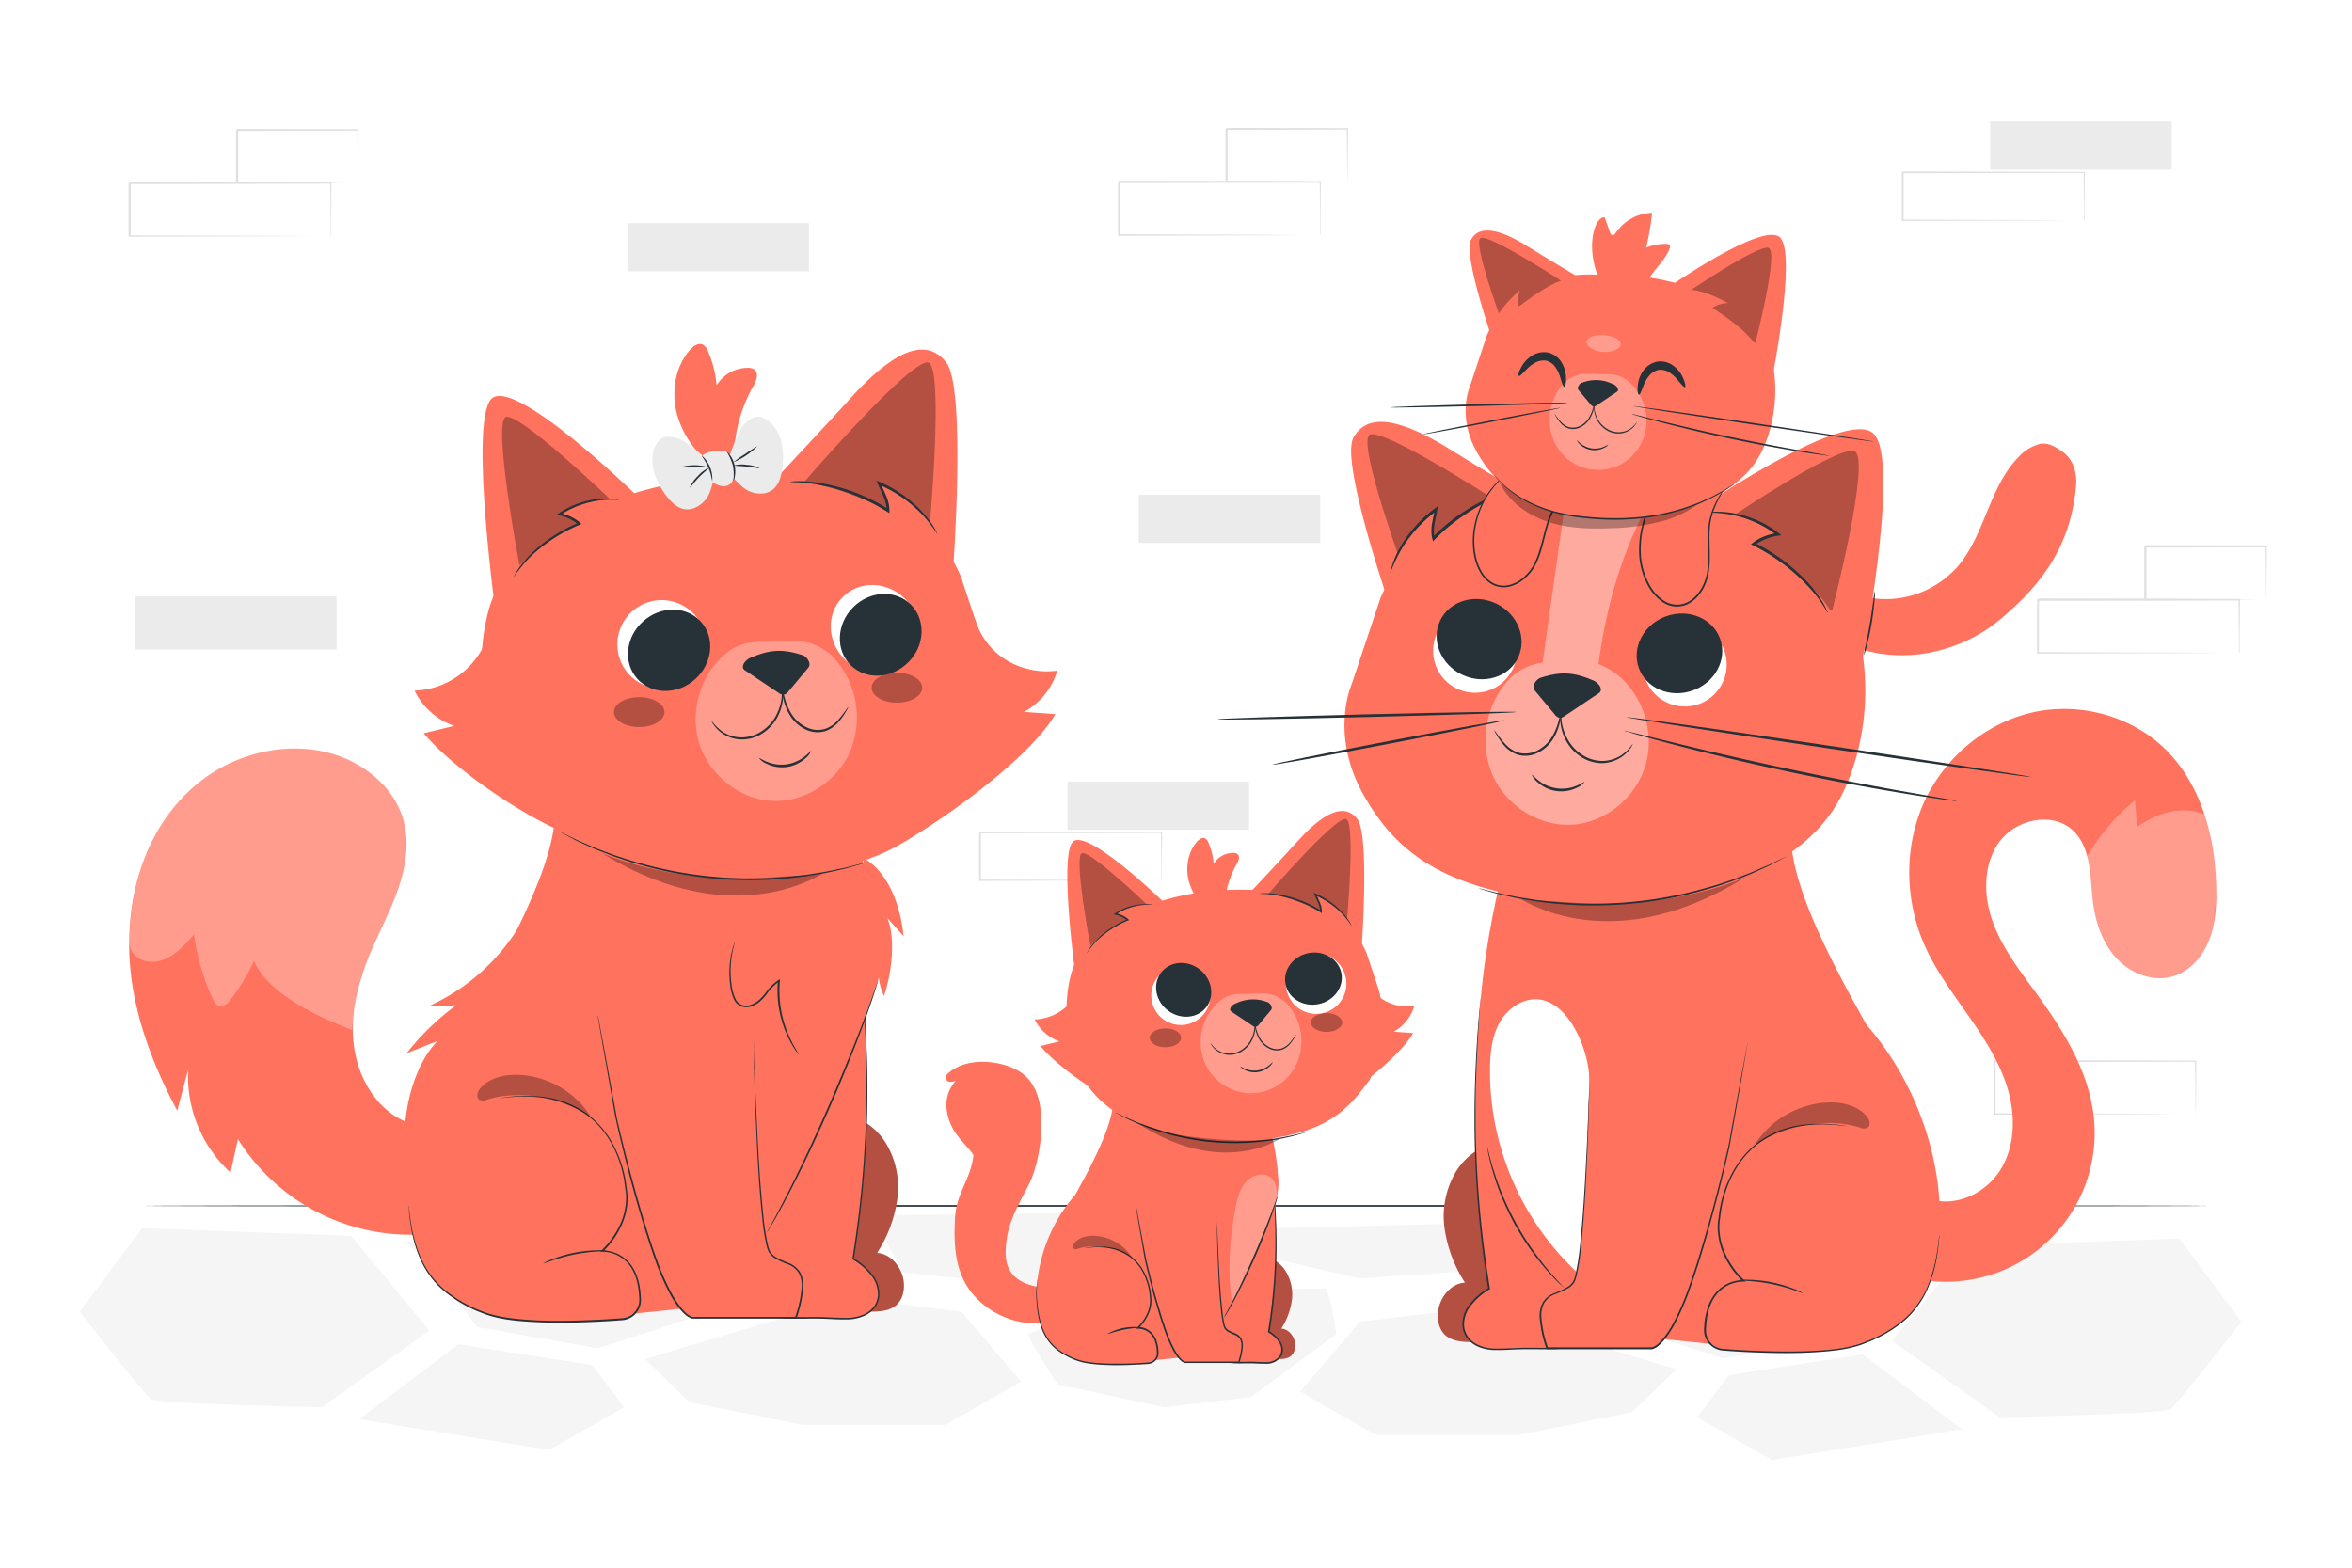 <svg class="animated" id="freepik_stories-cat-family" xmlns="http://www.w3.org/2000/svg" viewBox="0 0 750 500" version="1.1" xmlns:xlink="http://www.w3.org/1999/xlink" xmlns:svgjs="http://svgjs.com/svgjs"><style>svg#freepik_stories-cat-family:not(.animated) .animable {opacity: 0;}svg#freepik_stories-cat-family.animated #freepik--background-complete--inject-78 {animation: 1s 1 forwards cubic-bezier(.36,-0.01,.5,1.38) slideRight;animation-delay: 0s;}svg#freepik_stories-cat-family.animated #freepik--Floor--inject-78 {animation: 1s 1 forwards cubic-bezier(.36,-0.01,.5,1.38) slideRight;animation-delay: 0s;}svg#freepik_stories-cat-family.animated #freepik--cats-3--inject-78 {animation: 1s 1 forwards cubic-bezier(.36,-0.01,.5,1.38) lightSpeedRight;animation-delay: 0s;}svg#freepik_stories-cat-family.animated #freepik--cat-2--inject-78 {animation: 1s 1 forwards cubic-bezier(.36,-0.01,.5,1.38) slideUp;animation-delay: 0s;}svg#freepik_stories-cat-family.animated #freepik--cat-1--inject-78 {animation: 1s 1 forwards cubic-bezier(.36,-0.01,.5,1.38) lightSpeedLeft;animation-delay: 0s;}            @keyframes slideRight {                0% {                    opacity: 0;                    transform: translateX(30px);                }                100% {                    opacity: 1;                    transform: translateX(0);                }            }                    @keyframes lightSpeedRight {              from {                transform: translate3d(50%, 0, 0) skewX(-20deg);                opacity: 0;              }              60% {                transform: skewX(10deg);                opacity: 1;              }              80% {                transform: skewX(-2deg);              }              to {                opacity: 1;                transform: translate3d(0, 0, 0);              }            }                    @keyframes slideUp {                0% {                    opacity: 0;                    transform: translateY(30px);                }                100% {                    opacity: 1;                    transform: inherit;                }            }                    @keyframes lightSpeedLeft {              from {                transform: translate3d(-50%, 0, 0) skewX(20deg);                opacity: 0;              }              60% {                transform: skewX(-10deg);                opacity: 1;              }              80% {                transform: skewX(2deg);              }              to {                opacity: 1;                transform: translate3d(0, 0, 0);              }            }        </style><g id="freepik--background-complete--inject-78" class="animable" style="transform-origin: 374.155px 252.225px;"><rect x="340.4" y="249.28" width="57.89" height="15.37" style="fill: rgb(235, 235, 235); transform-origin: 369.345px 256.965px;" id="el2mgw4w0smto" class="animable"></rect><path d="M370.3,280.83s0-.1,0-.28v-.79c0-.72,0-1.73,0-3,0-2.65-.05-6.47-.1-11.28l.18.18-57.89.12.3-.3h0v3.9c0,1.31,0,2.6,0,3.88v7.56l-.29-.29,41.26.13,12.17.09,3.3,0,.86,0,.3,0a1.15,1.15,0,0,1-.27,0l-.82,0-3.23,0-12.11.08-41.46.13h-.29V265.49h0l.29-.29,57.89.11h.18v.18c0,4.86-.07,8.71-.1,11.39,0,1.27,0,2.27,0,3,0,.31,0,.56,0,.76S370.31,280.84,370.3,280.83Z" style="fill: rgb(224, 224, 224); transform-origin: 341.39px 273.08px;" id="ely3rd0cidxtr" class="animable"></path><rect x="634.63" y="38.76" width="57.89" height="15.37" style="fill: rgb(235, 235, 235); transform-origin: 663.575px 46.445px;" id="ele0osf4xp9u8" class="animable"></rect><path d="M664.54,70.32a1.73,1.73,0,0,1,0-.28c0-.21,0-.47,0-.79,0-.72,0-1.73,0-3,0-2.66-.06-6.47-.1-11.28l.18.18-57.89.12.29-.3h0V70.32l-.29-.29,41.25.13,12.18.08,3.29,0,.87,0,.3,0-.27,0-.82,0-3.23,0-12.11.09-41.46.13h-.29V62.76c0-1.28,0-2.58,0-3.88V55h0l.3-.3,57.89.12h.18V55c0,4.85-.08,8.7-.1,11.38,0,1.28,0,2.27,0,3,0,.31,0,.56,0,.75A1.15,1.15,0,0,1,664.54,70.32Z" style="fill: rgb(224, 224, 224); transform-origin: 635.625px 62.58px;" id="eld41xz2h4eq6" class="animable"></path><rect x="200.05" y="71.16" width="57.89" height="15.37" style="fill: rgb(235, 235, 235); transform-origin: 228.995px 78.845px;" id="elyiap264evrj" class="animable"></rect><rect x="363.11" y="157.81" width="57.89" height="15.37" style="fill: rgb(235, 235, 235); transform-origin: 392.055px 165.495px;" id="el1dlzn6dj8xe" class="animable"></rect><rect x="43.17" y="190.22" width="64.16" height="16.97" style="fill: rgb(235, 235, 235); transform-origin: 75.25px 198.705px;" id="el2qynfyctcny" class="animable"></rect><path d="M105.43,75.37s0-.11,0-.31,0-.51,0-.87c0-.79,0-1.91,0-3.34,0-2.93-.06-7.14-.11-12.45l.2.2-64.15.13c.14-.15-.33.32.32-.33h0v17l-.32-.32L87,75.2l13.49.09,3.65,0,1,0,.34,0a.87.87,0,0,1-.3,0l-.91,0-3.58,0-13.42.09-45.94.14H41v-.32q0-4.09,0-8.35V58.41h0l.33-.33,64.15.13h.2v.2c0,5.36-.08,9.61-.11,12.57,0,1.41,0,2.51,0,3.3,0,.34,0,.62,0,.83S105.44,75.38,105.43,75.37Z" style="fill: rgb(224, 224, 224); transform-origin: 73.34px 66.8px;" id="elrq2mhhwmgqm" class="animable"></path><path d="M114.13,58.4a1.27,1.27,0,0,1,0-.32c0-.25,0-.54,0-.9,0-.84,0-2-.06-3.41,0-3-.07-7.17-.12-12.34l.23.23-38.54.09.32-.32h0v8.73c0,2.84,0,5.59,0,8.23l-.31-.31,27.58.15,8,.08,2.17,0a6.24,6.24,0,0,1,.77,0,4.42,4.42,0,0,1-.7,0l-2.1,0-8,.08-27.79.15h-.31V58.4c0-2.64,0-5.39,0-8.23V41.44h0l.33-.33,38.54.09h.24v.24c-.06,5.23-.1,9.48-.13,12.49,0,1.41,0,2.53-.06,3.35A9.08,9.08,0,0,1,114.13,58.4Z" style="fill: rgb(224, 224, 224); transform-origin: 94.825px 49.825px;" id="eldhx8lfcn08" class="animable"></path><path d="M420.94,75.05s0-.11,0-.3,0-.52,0-.87c0-.8,0-1.92,0-3.34,0-2.93-.06-7.15-.11-12.46l.2.2-64.15.13c.14-.15-.33.33.32-.33h0V75.05l-.32-.32,45.72.15L416,75l3.65,0,1,0,.34,0a.94.94,0,0,1-.29,0l-.92,0-3.58,0-13.42.09-45.94.14h-.32v-.33c0-2.72,0-5.51,0-8.34v-8.6h0c.65-.65.18-.18.33-.32l64.15.12h.2v.2c-.05,5.36-.08,9.62-.11,12.57,0,1.41,0,2.51,0,3.3,0,.34,0,.62,0,.84S421,75.06,420.94,75.05Z" style="fill: rgb(224, 224, 224); transform-origin: 388.86px 66.418px;" id="elcmfutjxx3fr" class="animable"></path><path d="M429.64,58.08a1.27,1.27,0,0,1,0-.32q0-.36,0-.9c0-.84,0-2-.06-3.4,0-3-.07-7.18-.12-12.35l.23.23-38.54.1c-.3.29.39-.4.32-.33h0v8.73c0,2.84,0,5.59,0,8.23l-.31-.31,27.58.15,8,.08,2.17,0,.77,0a3.25,3.25,0,0,1-.7,0l-2.1,0-8,.09-27.79.14h-.31v-.32c0-2.64,0-5.39,0-8.23V41.12h0l.33-.33,38.54.09h.24v.23c-.06,5.23-.1,9.48-.13,12.49,0,1.41,0,2.53-.06,3.35A9.08,9.08,0,0,1,429.64,58.08Z" style="fill: rgb(224, 224, 224); transform-origin: 410.335px 49.505px;" id="elohw0tb8uq2" class="animable"></path><path d="M700.12,355.41a2.08,2.08,0,0,1,0-.31c0-.23,0-.52,0-.87,0-.8,0-1.92-.05-3.34,0-2.93-.06-7.15-.11-12.46l.2.2-64.15.13c.14-.15-.33.33.32-.33h0v8.6c0,2.83,0,5.62,0,8.35l-.32-.32,45.72.14,13.5.09,3.65,0,.95,0a1.37,1.37,0,0,1,.34,0l-.3,0-.91,0-3.58,0-13.42.09-45.95.15h-.32V338.46h0c.65-.65.18-.18.33-.32l64.15.12h.2v.2c-.05,5.36-.08,9.62-.11,12.57,0,1.41,0,2.51-.05,3.3,0,.34,0,.62,0,.84A1.39,1.39,0,0,1,700.12,355.41Z" style="fill: rgb(224, 224, 224); transform-origin: 668.03px 346.818px;" id="el5rh0ucuhbwr" class="animable"></path><path d="M713.92,208.3s0-.11,0-.31,0-.51,0-.87c0-.8,0-1.91,0-3.34,0-2.93-.06-7.14-.11-12.45l.2.2-64.15.12.32-.32h0v17l-.32-.32,45.72.14,13.49.1,3.65,0,1,0a2.3,2.3,0,0,1,.34,0,1.38,1.38,0,0,1-.29,0l-.92,0-3.58,0-13.42.09-45.94.15h-.32v-.32c0-2.73,0-5.52,0-8.35v-8.61h0l.33-.33,64.15.13h.2v.2c0,5.36-.08,9.61-.11,12.57,0,1.41,0,2.51,0,3.29,0,.35,0,.62,0,.84A.75.75,0,0,1,713.92,208.3Z" style="fill: rgb(224, 224, 224); transform-origin: 681.93px 199.685px;" id="el13ctffjwbj1o" class="animable"></path><path d="M722.62,191.33a2.4,2.4,0,0,1,0-.33q0-.36,0-.9c0-.83,0-2-.06-3.4,0-3-.07-7.18-.12-12.35l.23.24-38.54.09c-.3.29.39-.4.32-.32h0v8.73c0,2.84,0,5.59,0,8.23l-.32-.31,27.58.14,8,.09,2.17,0a4.46,4.46,0,0,1,.77,0,5.66,5.66,0,0,1-.7,0l-2.1,0-8,.09-27.79.15h-.31v-.31c0-2.64,0-5.39,0-8.23v-8.73h0c-.07.06.62-.63.33-.33l38.54.09h.24v.23c-.06,5.23-.1,9.48-.13,12.49,0,1.41,0,2.53-.06,3.35A9.59,9.59,0,0,1,722.62,191.33Z" style="fill: rgb(224, 224, 224); transform-origin: 703.303px 182.642px;" id="elq2nkkq72v6j" class="animable"></path><path d="M25.45,418.33l19.87-26.61L112,394.14l24.93,30.27-34.37,24.44s-52.15-1.08-54.35-2.55S25.45,418.33,25.45,418.33Z" style="fill: rgb(245, 245, 245); transform-origin: 81.19px 420.285px;" id="elekq56d3he4j" class="animable"></path><path d="M129,396c3.65,1.46,23.26,27.31,23.26,27.31L190.64,430,236,415.47l-12.72-23.75Z" style="fill: rgb(245, 245, 245); transform-origin: 182.5px 410.86px;" id="elkuj1izy3a5a" class="animable"></path><polygon points="114.57 452.64 146.17 428.74 188.93 435.38 199.03 448.85 175.12 462.46 114.57 452.64" style="fill: rgb(245, 245, 245); transform-origin: 156.8px 445.6px;" id="elmkbbnchqe3" class="animable"></polygon><polygon points="205.66 433.48 270.29 414.02 306.58 418.33 325.59 440.63 301.49 454.46 255.94 454.46 219.83 447.2 205.66 433.48" style="fill: rgb(245, 245, 245); transform-origin: 265.625px 434.24px;" id="el2bjijlp1va" class="animable"></polygon><path d="M714.74,421.55,694.88,395l-66.65,2.41L603.3,427.63l34.37,24.44S689.81,451,692,449.53,714.74,421.55,714.74,421.55Z" style="fill: rgb(245, 245, 245); transform-origin: 659.02px 423.535px;" id="el504o7rwo827" class="animable"></path><path d="M611.23,399.26c-3.64,1.45-23.26,27.31-23.26,27.31l-38.42,6.69L504.18,418.7,516.9,395Z" style="fill: rgb(245, 245, 245); transform-origin: 557.705px 414.13px;" id="elilj60n1gbfd" class="animable"></path><polygon points="625.63 455.86 594.02 431.96 551.26 438.6 541.17 452.07 565.07 465.69 625.63 455.86" style="fill: rgb(245, 245, 245); transform-origin: 583.4px 448.825px;" id="eli5bg04rp51" class="animable"></polygon><polygon points="534.54 436.71 469.91 417.25 433.62 421.55 414.61 443.86 438.71 457.69 484.26 457.69 520.37 450.43 534.54 436.71" style="fill: rgb(245, 245, 245); transform-origin: 474.575px 437.47px;" id="elzoxg0eus80l" class="animable"></polygon><polygon points="278.05 387.65 287.78 405.79 330.02 410.33 353.73 386.7 278.05 387.65" style="fill: rgb(245, 245, 245); transform-origin: 315.89px 398.515px;" id="elenk1relc46" class="animable"></polygon><path d="M327.85,425.47c-.32,1.11,9.42,16.11,9.42,16.11l34,7.27,27.62-3.25,27.27-20.13s-2.23-15-3.82-14.59-57.12-.19-57.12-.19Z" style="fill: rgb(245, 245, 245); transform-origin: 377.001px 429.77px;" id="elwzb2f4ykr0i" class="animable"></path><polygon points="406.62 391.72 404.37 400.99 433.49 407.75 466.63 405.54 466.63 390.2 406.62 391.72" style="fill: rgb(245, 245, 245); transform-origin: 435.5px 398.975px;" id="eljy1dzm9l7" class="animable"></polygon></g><g id="freepik--Floor--inject-78" class="animable" style="transform-origin: 375.025px 384.6px;"><path d="M704.73,384.6c0,.15-147.62.27-329.69.27s-329.72-.12-329.72-.27,147.59-.27,329.72-.27S704.73,384.45,704.73,384.6Z" style="fill: rgb(38, 50, 56); transform-origin: 375.025px 384.6px;" id="elx7x90vogd6" class="animable"></path></g><g id="freepik--cats-3--inject-78" class="animable" style="transform-origin: 547.493px 249.717px;"><path d="M615.82,382.52c8.43,2.54,17.94-2.34,22.39-9.93s4.47-17.17,1.91-25.6-7.45-15.92-12.5-23.13-10.35-14.35-13.92-22.39c-6.26-14.15-6.62-30.93-.39-45.09s19.12-25.35,34.16-29,31.89.7,42.94,11.52c11.72,11.47,16.15,28.66,16.3,45.06.06,5.48-.33,11.08-2.4,16.16s-6,9.6-11.27,11.22c-6.41,2-13.65-.82-18.19-5.77s-6.7-11.67-7.49-18.33c-.93-7.83-.54-16.8-6.23-22.27-6.45-6.21-18.15-3.76-23.49,3.43s-5.24,17.27-2.17,25.68,8.68,15.6,13.95,22.85c8.66,11.92,16.8,25,18.28,39.67a47.48,47.48,0,0,1-63.64,49.29" style="fill: rgb(255, 114, 94); transform-origin: 655.388px 317.462px;" id="elgnhkwo5chob" class="animable"></path><g id="el4quivojmxpx"><g style="opacity: 0.3; transform-origin: 686.148px 283.644px;" class="animable"><path d="M706.71,284c-.31,5.47-.33,11.08-2.4,16.16s-6,9.6-11.27,11.22c-6.41,2-13.65-.82-18.19-5.77s-6.7-11.67-7.49-18.33l-1.82-14.19a67.79,67.79,0,0,1,15.25-17.83l.71,8.52s10.87-8.63,21.77-3.9C703.27,259.88,707.22,275.09,706.71,284Z" style="fill: rgb(255, 255, 255); transform-origin: 686.148px 283.644px;" id="elqbklvmrdjo" class="animable"></path></g></g><path d="M479.49,364a20.48,20.48,0,0,0-15.22,9.7,27.72,27.72,0,0,0-3.63,18,43.31,43.31,0,0,0,6.51,17.39c-4.49.26-7.95,4.59-8.55,9.05-.38,2.81.26,5.94,2.4,7.8s5.41,2.09,8.35,2.07c11.52-.06,23-1.21,34.48-2.36Z" style="fill: rgb(255, 114, 94); transform-origin: 481.163px 396.006px;" id="elo1no6zie5d" class="animable"></path><g id="elbiokeilb8a5"><g style="opacity: 0.3; transform-origin: 481.163px 396.006px;" class="animable"><path d="M479.49,364a20.48,20.48,0,0,0-15.22,9.7,27.72,27.72,0,0,0-3.63,18,43.31,43.31,0,0,0,6.51,17.39c-4.49.26-7.95,4.59-8.55,9.05-.38,2.81.26,5.94,2.4,7.8s5.41,2.09,8.35,2.07c11.52-.06,23-1.21,34.48-2.36Z" id="eledc1bpbjq7" class="animable" style="transform-origin: 481.163px 396.006px;"></path></g></g><path d="M472.21,318.15c-2.88,30.93-2.52,62.23,2.65,92.86a21,21,0,0,0-6.55,5.92c-1.62,2.48-2.28,5.76-1,8.45,1.51,3.25,5.36,4.81,8.94,4.92S483.43,430,487,430c4,0,10.76.28,14.54-.75l2.28-30.09Z" style="fill: rgb(255, 114, 94); transform-origin: 485.228px 374.234px;" id="el3smtr9ai6yc" class="animable"></path><path d="M472.21,318.15c.85,2.14,13.3,33.79,31.85,81l0,0v.06c-.71,9.42-1.47,19.56-2.26,30.09l0,.19-.18.05a33.64,33.64,0,0,1-7.35.77c-2.5.06-5,0-7.6,0-3.39,0-6.77.35-10.14.27a13.37,13.37,0,0,1-5-1,9,9,0,0,1-3.94-3.08,7.45,7.45,0,0,1-1.24-4.77,10.41,10.41,0,0,1,1.49-4.62,20.71,20.71,0,0,1,6.84-6.32l-.12.26a340.21,340.21,0,0,1-4.17-66.67c.28-8.26.74-14.83,1.11-19.32.18-2.25.39-4,.5-5.18s.15-1.49.17-1.74c0,.57-.18,2.62-.49,6.93-.32,4.5-.73,11.06-1,19.32A345.38,345.38,0,0,0,475.11,411l0,.17-.15.09a20.32,20.32,0,0,0-6.66,6.16,9.85,9.85,0,0,0-1.42,4.38,6.93,6.93,0,0,0,1.16,4.44,8.29,8.29,0,0,0,3.71,2.88,12.83,12.83,0,0,0,4.76,1c3.33.08,6.7-.25,10.13-.27,2.57,0,5.1.06,7.59,0a33.29,33.29,0,0,0,7.22-.76l-.19.24c.8-10.52,1.57-20.67,2.28-30.09l0,.11Z" style="fill: rgb(38, 50, 56); transform-origin: 485.192px 374.366px;" id="el3ktzec07k7x" class="animable"></path><path d="M482.51,265.64s-14.39,44.5-10.37,84.13,33.11,74.74,33.11,74.74L558.92,430l42.14-14.55-6-88.79c-13.19-23.65-24.9-46.54-24-62.91Z" style="fill: rgb(255, 114, 94); transform-origin: 536.246px 346.875px;" id="elqlu2uecdlrn" class="animable"></path><path d="M588.88,359.14c-1-.49-38.63-5.8-40.63,29.12,0,0-2.61,10.3,7.69,20.26,0,0-10.7-.68-12,14.77a6.72,6.72,0,0,0,6.2,7.26c11.07.8,34.05,1.86,44-2.1,13.28-5.31,22.58-12.61,24.24-34.7s-6.64-48-23.33-67.06C584.93,315.15,588.88,359.14,588.88,359.14Z" style="fill: rgb(255, 114, 94); transform-origin: 581.253px 378.034px;" id="el10b1zyfchw" class="animable"></path><path d="M506.56,351.42a37.31,37.31,0,0,0-4.7-23.86c-2.48-4.24-6.26-8.23-11.14-8.8s-9.88,2.76-12.4,7.13-3.11,9.6-3.2,14.65a88.23,88.23,0,0,0,29.78,67.11" style="fill: rgb(255, 255, 255); transform-origin: 491.013px 363.173px;" id="elnyqbv05i5tb" class="animable"></path><path d="M507,340.05c0,2.51-1.46,63.36-5.26,68.91s-15.23.5-8.36,21.07h33.45s5.51-.5,12.54-21.07,12-43.64,12-43.64l-4.58-47.86Z" style="fill: rgb(255, 114, 94); transform-origin: 521.298px 373.745px;" id="elo680mj1q9xk" class="animable"></path><path d="M557.29,332.47s0,.18-.07.52l-.25,1.52c-.23,1.35-.57,3.32-1,5.85-.89,5.1-2.19,12.47-3.8,21.63-.2,1.15-.41,2.33-.63,3.53s-.54,2.41-.82,3.65c-.57,2.49-1.2,5.07-1.86,7.75C547.53,382.26,546,388,544.3,394s-3.65,12.27-6,18.7a78.92,78.92,0,0,1-4.27,9.55,31.77,31.77,0,0,1-2.9,4.55,12.42,12.42,0,0,1-.87,1.05,11.33,11.33,0,0,1-1,1,5.78,5.78,0,0,1-2.45,1.49H493.17l-.05-.19a37.58,37.58,0,0,1-2.15-9.89,9.12,9.12,0,0,1,1-4.89,7.66,7.66,0,0,1,3.83-3,26.43,26.43,0,0,0,4.22-2,5.55,5.55,0,0,0,1.56-1.57,4.52,4.52,0,0,0,.44-1,8.87,8.87,0,0,0,.32-1.07,72,72,0,0,0,1.41-8.75c1.23-11.49,1.71-21.79,2.16-30.36s.66-15.46.83-20.19c.08-2.35.14-4.18.18-5.44,0-.6,0-1.07,0-1.4l0-.48a4.34,4.34,0,0,1,0,.48v1.41c0,1.25-.06,3.08-.1,5.43-.11,4.74-.3,11.62-.67,20.2s-.84,18.88-2,30.4a72.61,72.61,0,0,1-1.4,8.82,9.48,9.48,0,0,1-.33,1.12A5.08,5.08,0,0,1,502,409a6,6,0,0,1-1.69,1.7,25.21,25.21,0,0,1-4.3,2,7.16,7.16,0,0,0-3.58,2.84,8.49,8.49,0,0,0-.92,4.61,37.24,37.24,0,0,0,2.13,9.75l-.25-.18h33.42a5.63,5.63,0,0,0,2.14-1.35,9.26,9.26,0,0,0,.93-.95,10.57,10.57,0,0,0,.85-1,31.36,31.36,0,0,0,2.86-4.47,78.88,78.88,0,0,0,4.25-9.48c2.35-6.4,4.27-12.68,6-18.66s3.25-11.68,4.6-17q1-4,1.89-7.72c.28-1.25.56-2.46.84-3.65s.43-2.37.64-3.51c1.68-9.15,3-16.51,4-21.61.47-2.52.84-4.48,1.09-5.83l.3-1.51C557.24,332.64,557.29,332.47,557.29,332.47Z" style="fill: rgb(38, 50, 56); transform-origin: 524.117px 381.405px;" id="elg2xixia6otq" class="animable"></path><path d="M498.75,410.69s-.16-.1-.41-.33l-1.1-1c-.48-.45-1.06-1-1.69-1.7s-1.39-1.44-2.15-2.34c-1.56-1.76-3.31-3.95-5.14-6.47a93.25,93.25,0,0,1-5.38-8.58,91.2,91.2,0,0,1-4.3-9.16,80.3,80.3,0,0,1-2.67-7.82c-.35-1.12-.58-2.16-.81-3.07s-.4-1.69-.52-2.34-.21-1.08-.28-1.48a1.78,1.78,0,0,1-.06-.53,2.36,2.36,0,0,1,.17.5l.37,1.47c.15.64.35,1.41.61,2.31s.51,1.92.88,3c.68,2.25,1.61,4.88,2.76,7.75a90.1,90.1,0,0,0,9.64,17.63c1.79,2.53,3.5,4.73,5,6.51.74.91,1.46,1.69,2.08,2.39s1.16,1.28,1.61,1.75l1,1.11A2.88,2.88,0,0,1,498.75,410.69Z" style="fill: rgb(38, 50, 56); transform-origin: 486.494px 388.28px;" id="el5qw6t7v0gfr" class="animable"></path><path d="M588.88,359.14l-.27,0-.79-.07c-.7-.06-1.73-.22-3.08-.3a45.86,45.86,0,0,0-11.6.55,31.91,31.91,0,0,0-7.82,2.58,27.25,27.25,0,0,0-7.77,5.65c-4.79,5-8.2,12.4-9,20.75v0a16.66,16.66,0,0,0-.15,5.24,20.58,20.58,0,0,0,1.33,5.31,27.08,27.08,0,0,0,6.45,9.47l.46.45h-.66a11,11,0,0,0-8.8,4.33c-2.12,2.77-2.93,6.4-3.12,10a7.77,7.77,0,0,0,.08,2.51,6.08,6.08,0,0,0,1,2.23,6,6,0,0,0,4.14,2.36c3.35.27,6.7.46,10,.6,6.56.28,12.89.35,18.91.05s11.77-.89,16.71-2.94a41.69,41.69,0,0,0,12.7-7.55,29.05,29.05,0,0,0,7-9.92,48,48,0,0,0,2.68-8.86c.46-2.5.76-4.46.87-5.8.08-.65.14-1.15.18-1.51s.08-.52.08-.52,0,.18,0,.52-.07.87-.13,1.52c-.08,1.35-.35,3.31-.77,5.83a46.49,46.49,0,0,1-2.62,8.94,29.1,29.1,0,0,1-7,10.08A42.06,42.06,0,0,1,595,428.32c-5,2.11-10.85,2.64-16.86,3s-12.38.26-18.95,0c-3.28-.14-6.61-.32-10-.6a6.52,6.52,0,0,1-4.51-2.57,6.44,6.44,0,0,1-1.13-2.43,8.22,8.22,0,0,1-.1-2.66,19.27,19.27,0,0,1,.28-2.74L544,419a12.28,12.28,0,0,1,.36-1.32,14.1,14.1,0,0,1,2.37-4.86,11.49,11.49,0,0,1,9.25-4.54l-.2.45a27.66,27.66,0,0,1-6.56-9.65,21.62,21.62,0,0,1-1.34-5.45,17.19,17.19,0,0,1,.17-5.41v.05a38.14,38.14,0,0,1,3.13-11.8,35.08,35.08,0,0,1,2.74-5,30.73,30.73,0,0,1,3.38-4.2,27.39,27.39,0,0,1,7.91-5.69,31.77,31.77,0,0,1,7.91-2.55,44.33,44.33,0,0,1,11.67-.42c1.35.1,2.38.29,3.08.37l.78.12A.84.84,0,0,1,588.88,359.14Z" style="fill: rgb(38, 50, 56); transform-origin: 580.898px 394.98px;" id="ely3m0ytdvnbh" class="animable"></path><path d="M574.94,412.47a24.48,24.48,0,0,1-2.93-1,55.08,55.08,0,0,0-14.52-2.92,26.24,26.24,0,0,1-3.08-.22,12.76,12.76,0,0,1,3.1-.16,42.26,42.26,0,0,1,14.63,2.94A14.29,14.29,0,0,1,574.94,412.47Z" style="fill: rgb(38, 50, 56); transform-origin: 564.675px 410.304px;" id="elh7cg8okoa9" class="animable"></path><g id="elev09t8a2lah"><g style="opacity: 0.3; transform-origin: 577.924px 358.256px;" class="animable"><path d="M559.67,364.91a29.33,29.33,0,0,1,23.2-13.29c4.49-.17,9.34.91,12.29,4.3,1,1.09,1.54,3,.3,3.78a3,3,0,0,1-2.43-.09c-9.86-3.13-22.77-1.12-32.9,5.3" id="elv0g0wgicioo" class="animable" style="transform-origin: 577.924px 358.256px;"></path></g></g><g id="elz7jsh445tbl"><g style="opacity: 0.3; transform-origin: 521.655px 286.077px;" class="animable"><path d="M535,285.06c8.14-1.15,15.83-4.47,23.75-6.7-11,7.19-23.22,12.73-36.19,14.69s-26.73.13-38-6.51C484.47,286.54,502,289.69,535,285.06Z" id="elaha1kb3jlnr" class="animable" style="transform-origin: 521.655px 286.077px;"></path></g></g><path d="M657.61,144c-2.18-1.55-4.58-2.95-7.2-2.39a13.91,13.91,0,0,0-6.73,4.15c-9.38,9.55-10.7,24.72-19.4,34.89a30.67,30.67,0,0,1-30.21,9.58l-6,14.69c16,7.76,36.23,4,49.83-7.44s22.42-23.61,24.11-42.56C662.25,152.7,662.07,147.13,657.61,144Z" style="fill: rgb(255, 114, 94); transform-origin: 625.074px 175.243px;" id="elh349hrhcbyr" class="animable"></path><path d="M499.38,158.29s-43-4.38-59.14,32.31L431,218.26s-7.22,16,4,35.64c9.73,17,24.38,29.9,62.48,33.66,37.05,3.65,76.54-7.7,89.65-33.66,11.48-22.73,8.09-49.33,2.64-59.1C582.37,181.45,554.72,156.47,499.38,158.29Z" style="fill: rgb(255, 114, 94); transform-origin: 511.758px 223.177px;" id="elsuzs4ipda8" class="animable"></path><path d="M489.42,159.7s-21.69-13-26-15.74c-11.68-7.41-26.55-14.6-31.9-4.25-4.19,8.13,12.45,55.94,12.45,55.94l29.2-23.1Z" style="fill: rgb(255, 114, 94); transform-origin: 460.132px 165.097px;" id="el7pi4qiyvgi3" class="animable"></path><g id="el25k2yjrcwbq"><g style="opacity: 0.3; transform-origin: 459.368px 160.217px;" class="animable"><path d="M482.68,163.23s-42.49-27.85-46.06-24.46,11,43.18,11,43.18S477.16,177.41,482.68,163.23Z" id="elzc3stp7lli" class="animable" style="transform-origin: 459.368px 160.217px;"></path></g></g><path d="M443.28,181.3c2.65-7,9-14,14.63-18.81a14.51,14.51,0,0,0-.58,8.79c9.79-7.34,20.15-14.91,32.24-16.41l-3.27,8.24-22.38,24Z" style="fill: rgb(255, 114, 94); transform-origin: 466.425px 170.99px;" id="el0xzpvkgoyqx" class="animable"></path><path d="M485.82,155.54a1.85,1.85,0,0,0-.68,0c-.43.08-1.09.14-1.91.35a41.45,41.45,0,0,0-6.83,2.21,59.52,59.52,0,0,0-19.63,13.32l.75.19-.12-.44a12.13,12.13,0,0,1,.1-4.37c.24-1.45.59-2.86.84-4.26l.19-1.09-.87.63a40.59,40.59,0,0,0-11.92,13.82,27.42,27.42,0,0,0-2,5,8,8,0,0,0-.42,1.91,52.31,52.31,0,0,1,3-6.62,42,42,0,0,1,11.93-13.36l-.68-.46c-.24,1.36-.6,2.78-.85,4.27a12.68,12.68,0,0,0-.1,4.73c.05.18.09.36.13.52l.2.76.56-.57a62.82,62.82,0,0,1,19.23-13.37,48.53,48.53,0,0,1,6.67-2.46A19.66,19.66,0,0,0,485.82,155.54Z" style="fill: rgb(38, 50, 56); transform-origin: 464.57px 169.159px;" id="el3rzpd3bl2r" class="animable"></path><g id="elfqruyjx438"><g style="opacity: 0.4; transform-origin: 500.035px 210.629px;" class="animable"><path d="M481.37,216.49h0a18.5,18.5,0,0,1,10.53-5.16l7.48-53c9-.49,19,.4,27,1.37,0,0-12.25,18.34-16.65,52.09a23.81,23.81,0,0,1,5.53,3.08c8.56,6.43,12.52,18.7,9.46,29.16s-12.9,18.4-23.48,19-21.17-6.15-25.43-16.16A28.72,28.72,0,0,1,481.37,216.49Z" style="fill: rgb(255, 255, 255); transform-origin: 500.035px 210.629px;" id="elnqoga5w0xb" class="animable"></path></g></g><path d="M507.5,216.81c-5.76-2.41-9.79-2.66-15.94-.73-1.67.36-3.3,2.79-2.18,4.13l6.67,8a1.94,1.94,0,0,0,2.57.38l11.21-7.51C511.46,220,509.8,217.54,507.5,216.81Z" style="fill: rgb(38, 50, 56); transform-origin: 499.747px 221.856px;" id="el8ahmibo9why" class="animable"></path><path d="M497.91,224.78a4.74,4.74,0,0,0-.34,1.47,16.48,16.48,0,0,0,0,4.12,16.26,16.26,0,0,0,1.8,5.84,14.08,14.08,0,0,0,5.09,5.37,12.18,12.18,0,0,0,7.06,1.8,11.7,11.7,0,0,0,5.64-2,10.84,10.84,0,0,0,2.87-2.89,4.1,4.1,0,0,0,.66-1.35,13.62,13.62,0,0,1-3.79,3.81,11.5,11.5,0,0,1-5.41,1.74,11.82,11.82,0,0,1-6.68-1.76,13.67,13.67,0,0,1-4.88-5.08A16.49,16.49,0,0,1,498,230.3,28.85,28.85,0,0,1,497.91,224.78Z" style="fill: rgb(38, 50, 56); transform-origin: 509.065px 234.089px;" id="eltft8t6glwc" class="animable"></path><path d="M476.5,232.92a4.6,4.6,0,0,0,.62,1.25,23.29,23.29,0,0,0,2.13,3.14,10.37,10.37,0,0,0,4.5,3.34,8.8,8.8,0,0,0,6.75-.62,12,12,0,0,0,5-4.74,18.25,18.25,0,0,0,2-5.32,24.58,24.58,0,0,0,.52-3.79,4.75,4.75,0,0,0,0-1.4c-.13,0-.22,2-1,5.07a18.93,18.93,0,0,1-2.08,5.09,11.61,11.61,0,0,1-4.76,4.45A8.35,8.35,0,0,1,484,240a10.08,10.08,0,0,1-4.33-3.06C477.59,234.59,476.61,232.84,476.5,232.92Z" style="fill: rgb(38, 50, 56); transform-origin: 487.286px 232.916px;" id="elxtc98qs7kkp" class="animable"></path><path d="M488.49,247.12a5.48,5.48,0,0,0,1.73,2.27,11.24,11.24,0,0,0,12.8,1.75,5.41,5.41,0,0,0,2.24-1.73c-.08-.11-.94.53-2.48,1.17a12,12,0,0,1-12.19-1.67C489.26,247.88,488.6,247,488.49,247.12Z" style="fill: rgb(38, 50, 56); transform-origin: 496.875px 249.75px;" id="elhxel2wmmr1b" class="animable"></path><path d="M518.55,228.72c0,.24,28.87,4.7,64.55,10s64.64,9.35,64.68,9.12-28.87-4.7-64.56-10S518.58,228.48,518.55,228.72Z" style="fill: rgb(38, 50, 56); transform-origin: 583.165px 238.28px;" id="elqy7n0w3rw2n" class="animable"></path><path d="M517.89,233a4.75,4.75,0,0,0,1.05.37l3,.9c2.64.77,6.47,1.82,11.22,3.07,9.5,2.5,22.68,5.71,37.32,8.82s28,5.5,37.68,7.07c4.85.78,8.77,1.38,11.49,1.75l3.13.4a5,5,0,0,0,1.1.09,5.34,5.34,0,0,0-1.08-.26l-3.11-.57-11.43-2c-9.65-1.72-23-4.22-37.61-7.32s-27.82-6.22-37.35-8.57L522.05,234l-3.07-.74A7.08,7.08,0,0,0,517.89,233Z" style="fill: rgb(38, 50, 56); transform-origin: 570.885px 244.236px;" id="el7a5dkx2hsjf" class="animable"></path><path d="M388.23,229.43c0,.24,21.35-.09,47.67-.74s47.66-1.36,47.65-1.6-21.34.09-47.67.74S388.23,229.19,388.23,229.43Z" style="fill: rgb(38, 50, 56); transform-origin: 435.89px 228.26px;" id="eli97ev7zrxlm" class="animable"></path><path d="M405.69,243.91c.05.24,16.65-2.74,37.08-6.66s37-7.27,36.93-7.51-16.64,2.75-37.08,6.66S405.65,243.68,405.69,243.91Z" style="fill: rgb(38, 50, 56); transform-origin: 442.695px 236.825px;" id="elwt3cib0v7o" class="animable"></path><path d="M593.35,213.13s12.91-65.5,4.19-74.72-60.22,26.7-60.22,26.7l48.18,34.45Z" style="fill: rgb(255, 114, 94); transform-origin: 568.942px 175.013px;" id="elklqlte3a8za" class="animable"></path><g id="el6v0cx4frbm7"><g style="opacity: 0.3; transform-origin: 569.908px 169.264px;" class="animable"><path d="M584.21,194.74s12.6-48.6,7.13-50.82-44.24,24.27-44.24,24.27S565.56,194.21,584.21,194.74Z" id="elceduhld8m2" class="animable" style="transform-origin: 569.908px 169.264px;"></path></g></g><path d="M545,163c7.35.06,16,3.71,22.37,7.35a13.66,13.66,0,0,0-8.25,2.55c10.17,6.77,20.76,14,26.39,25l-8.69-.21L547,184.8Z" style="fill: rgb(255, 114, 94); transform-origin: 565.255px 180.45px;" id="elhm9p59wyls" class="animable"></path><path d="M582.79,195.39s0-.24-.22-.64-.42-1-.83-1.74a34.87,34.87,0,0,0-4-5.81,58.39,58.39,0,0,0-18.12-14l-.19-.1.06.79a17,17,0,0,1,7.52-3.05l1.05-.14-.84-.65a32.89,32.89,0,0,0-15.71-6.57,28.72,28.72,0,0,0-5-.25,6.93,6.93,0,0,0-1.79.2c0,.15,2.53-.08,6.67.61a34,34,0,0,1,15.27,6.72l.22-.8a17.52,17.52,0,0,0-7.93,3.18l-.61.44.66.35.18.09a61.68,61.68,0,0,1,18,13.66C581.17,192,582.62,195.49,582.79,195.39Z" style="fill: rgb(38, 50, 56); transform-origin: 563.755px 179.301px;" id="eldcyhq4l465" class="animable"></path><path d="M569.72,273.09s-.07.06-.22.14l-.67.37L566.22,275l-1.89,1c-.7.34-1.48.68-2.3,1.06-1.67.74-3.53,1.66-5.68,2.46L553,280.8c-1.17.45-2.41.83-3.69,1.27-2.54.92-5.32,1.65-8.24,2.48A130.2,130.2,0,0,1,502,288.64c-3-.2-5.9-.35-8.58-.72-1.33-.16-2.63-.27-3.87-.47l-3.55-.6c-2.27-.33-4.28-.84-6.06-1.22-.89-.21-1.72-.37-2.47-.57l-2.06-.57-2.83-.81-.74-.22c-.16-.06-.25-.09-.24-.1l.26,0,.75.18,2.85.71,2.07.53c.75.17,1.59.33,2.47.51,1.79.35,3.8.84,6.07,1.15l3.54.56c1.23.19,2.53.29,3.86.44,2.67.35,5.54.48,8.55.67a133.12,133.12,0,0,0,39-4.08c2.91-.81,5.7-1.53,8.23-2.42,1.28-.43,2.52-.8,3.69-1.24l3.35-1.28c2.15-.77,4-1.66,5.69-2.37.83-.37,1.62-.69,2.32-1l1.91-.94,2.65-1.29.7-.33A.75.75,0,0,1,569.72,273.09Z" style="fill: rgb(38, 50, 56); transform-origin: 520.66px 280.937px;" id="eloowk1pnpe7" class="animable"></path><path d="M475.71,195.35a13.36,13.36,0,1,0,6.7,18A13.57,13.57,0,0,0,475.71,195.35Z" style="fill: rgb(255, 255, 255); transform-origin: 470.32px 207.59px;" id="el3uqjs3zcubq" class="animable"></path><path d="M477.07,192.49c-6.87-3.26-14.86-.83-17.84,5.44s.16,14,7,17.27,14.86.84,17.84-5.43S483.94,195.76,477.07,192.49Z" style="fill: rgb(38, 50, 56); transform-origin: 471.652px 203.848px;" id="eleqxngcu52zn" class="animable"></path><path d="M532.4,199.52a13.36,13.36,0,1,0,17.44,8A13.58,13.58,0,0,0,532.4,199.52Z" style="fill: rgb(255, 255, 255); transform-origin: 537.243px 212.004px;" id="eludkxgb030mm" class="animable"></path><path d="M531.34,196.54c-7.17,2.54-11.1,9.91-8.78,16.46s10,9.78,17.19,7.24,11.1-9.92,8.77-16.46S538.51,194,531.34,196.54Z" style="fill: rgb(38, 50, 56); transform-origin: 535.543px 208.391px;" id="elmosf4z2l2xq" class="animable"></path><path d="M594.34,209a19.91,19.91,0,0,1,.55-3c.39-1.85.91-4.4,1.39-7.23s.83-5.42,1.08-7.29a20.23,20.23,0,0,1,.46-3,15.08,15.08,0,0,1-.09,3.07c-.14,1.88-.44,4.49-.92,7.34s-1.06,5.4-1.55,7.23A14.94,14.94,0,0,1,594.34,209Z" style="fill: rgb(38, 50, 56); transform-origin: 596.1px 198.74px;" id="el9o9c3wvc18" class="animable"></path><path d="M484.57,148.66a27,27,0,0,0-14.27,28.45c.78,4.1,3,8.41,7,9.65,4.83,1.51,9.88-2.28,12.19-6.78s2.82-9.69,4.58-14.43,5.5-9.42,10.55-9.68Z" style="fill: rgb(255, 114, 94); transform-origin: 487.276px 167.879px;" id="el7vgwippldrv" class="animable"></path><path d="M484.57,148.66s.12,0,.35.09l1.05.35,4,1.39,14.68,5.18,1,.36-1.07.05a9.76,9.76,0,0,0-6.52,3.3,18.9,18.9,0,0,0-4.15,7.26c-.94,2.81-1.53,5.86-2.46,8.94a27.51,27.51,0,0,1-1.8,4.56,15,15,0,0,1-3.05,4,11.66,11.66,0,0,1-5.08,2.92,7.85,7.85,0,0,1-5.64-.62,9.94,9.94,0,0,1-3.88-3.89,16.87,16.87,0,0,1-1.86-4.92,24.91,24.91,0,0,1-.07-9.65,28.22,28.22,0,0,1,2.75-7.94,26.63,26.63,0,0,1,4-5.68,25.46,25.46,0,0,1,3.89-3.5,22.9,22.9,0,0,1,2.82-1.74l.77-.38a.76.76,0,0,1,.26-.11l-.25.16-.74.44a25.49,25.49,0,0,0-2.74,1.79,27.54,27.54,0,0,0-7.66,9.19,27.88,27.88,0,0,0-2.65,7.85,24.36,24.36,0,0,0,.12,9.46,16.22,16.22,0,0,0,1.81,4.77,9.5,9.5,0,0,0,3.68,3.68,7.27,7.27,0,0,0,5.27.57,11.22,11.22,0,0,0,4.85-2.79,15,15,0,0,0,2.94-3.88,27.28,27.28,0,0,0,1.76-4.47c.93-3,1.53-6.1,2.49-9a19.42,19.42,0,0,1,4.29-7.43,10.25,10.25,0,0,1,6.84-3.39l-.06.4L490,150.72l-4-1.5-1-.4Z" style="fill: rgb(38, 50, 56); transform-origin: 487.641px 167.977px;" id="elc37gzh8cjb" class="animable"></path><path d="M551.68,153.36h-21.8c-5.78,9.74-9.65,22.22-4.57,32.43,1.86,3.73,5.15,7.29,9.32,7.4,5.06.15,8.9-4.87,9.9-9.82s.1-10.1.51-15.14S548.23,157.75,551.68,153.36Z" style="fill: rgb(255, 114, 94); transform-origin: 537.316px 173.277px;" id="el2mf9pktioky" class="animable"></path><path d="M551.68,153.36l-.15.23-.51.73c-.44.63-1.08,1.56-1.83,2.8a34.5,34.5,0,0,0-2.37,4.73,22,22,0,0,0-1.62,6.75c-.18,2.59,0,5.44,0,8.51a35.48,35.48,0,0,1-.23,4.77,15.69,15.69,0,0,1-1.36,4.9,13.58,13.58,0,0,1-3.13,4.34,10.63,10.63,0,0,1-2.32,1.57,8,8,0,0,1-8.31-.9,14.71,14.71,0,0,1-4-4.41,23.29,23.29,0,0,1-3.08-9.52,31.46,31.46,0,0,1,.66-9.41,51.62,51.62,0,0,1,6.23-15.2l.06-.1h.12l16,.13,4.33.05h1.11a2.13,2.13,0,0,1,.36,0h-.41l-1.17,0-4.4.05-15.82.13.18-.11a52,52,0,0,0-6.1,15.1,31.13,31.13,0,0,0-.62,9.25,22.88,22.88,0,0,0,3,9.29,14.2,14.2,0,0,0,3.85,4.26,7.88,7.88,0,0,0,5.19,1.54,7.69,7.69,0,0,0,2.59-.68,10,10,0,0,0,2.2-1.48,13.06,13.06,0,0,0,3-4.17,15.17,15.17,0,0,0,1.34-4.75,34.49,34.49,0,0,0,.26-4.71c0-3.05-.18-5.92,0-8.53a22.1,22.1,0,0,1,1.71-6.85A32.87,32.87,0,0,1,549,157c.78-1.24,1.45-2.15,1.92-2.76.23-.3.41-.51.54-.66S551.67,153.36,551.68,153.36Z" style="fill: rgb(38, 50, 56); transform-origin: 537.174px 173.304px;" id="elmbs4h9veej" class="animable"></path><g id="eljdh9j30u7ye"><g style="opacity: 0.3; transform-origin: 511.38px 161.442px;" class="animable"><path d="M503.16,157.92l-24.77-3.61c3.08,6,9.07,10.15,15.5,12.21s13.31,2.23,20.06,1.95a69.22,69.22,0,0,0,16.22-2.29,33.2,33.2,0,0,0,14.2-7.88Z" id="elvhiu9d8hqli" class="animable" style="transform-origin: 511.38px 161.442px;"></path></g></g><path d="M509.33,87.63s-25.56-2.6-35.16,19.21l-5.47,16.45s-4.29,9.52,2.4,21.19c5.78,10.09,14.49,17.77,37.14,20,22,2.17,45.5-4.58,53.3-20,6.82-13.52,4.81-29.33,1.56-35.14C558.67,101.4,542.23,86.56,509.33,87.63Z" style="fill: rgb(255, 114, 94); transform-origin: 516.722px 126.205px;" id="eli8nsfexsxej" class="animable"></path><path d="M503.41,88.47S490.52,80.74,488,79.11c-6.94-4.4-15.79-8.67-19-2.52-2.5,4.83,7.4,33.26,7.4,33.26l17.36-13.74Z" style="fill: rgb(255, 114, 94); transform-origin: 486.003px 91.685px;" id="el4pdzhz4g2ad" class="animable"></path><g id="ellskohadtrd"><g style="opacity: 0.3; transform-origin: 485.529px 88.751px;" class="animable"><path d="M499.4,90.57S474.15,74,472,76s6.56,25.67,6.56,25.67S496.12,99,499.4,90.57Z" id="elmyg5v2q145c" class="animable" style="transform-origin: 485.529px 88.751px;"></path></g></g><path d="M476,103.71c1.58-4.17,5.38-8.32,8.7-11.18a8.62,8.62,0,0,0-.35,5.22c5.82-4.36,12-8.86,19.17-9.75l-1.94,4.9-13.31,14.26Z" style="fill: rgb(255, 114, 94); transform-origin: 489.76px 97.58px;" id="el7do6jtmom3w" class="animable"></path><g id="elf8vbam4dben"><path d="M518.79,121.25l0,0a9.87,9.87,0,0,0-5.71-1.87l-6.9-.16a9.85,9.85,0,0,0-3.84.64,10.61,10.61,0,0,0-3.68,2.4,17.06,17.06,0,0,0-3.29,18,15.36,15.36,0,0,0,29.07-1.69A16.48,16.48,0,0,0,518.79,121.25Z" style="fill: rgb(255, 255, 255); opacity: 0.3; transform-origin: 509.579px 134.552px;" class="animable"></path></g><path d="M514.16,122.43a12.08,12.08,0,0,0-9.48-.44c-1,.21-2,1.66-1.29,2.46l4,4.76a1.15,1.15,0,0,0,1.53.22l6.67-4.46C516.51,124.32,515.53,122.86,514.16,122.43Z" style="fill: rgb(38, 50, 56); transform-origin: 509.55px 125.427px;" id="el3q12rmb28rg" class="animable"></path><path d="M508.46,127.16a3,3,0,0,0-.2.88,9.57,9.57,0,0,0,0,2.45A9.79,9.79,0,0,0,509.3,134a8.45,8.45,0,0,0,3,3.19,7.24,7.24,0,0,0,4.2,1.07,6.94,6.94,0,0,0,3.35-1.17,6.3,6.3,0,0,0,1.7-1.72,2.21,2.21,0,0,0,.4-.8,8.15,8.15,0,0,1-2.26,2.27,6.85,6.85,0,0,1-3.21,1,7,7,0,0,1-4-1.05,8.12,8.12,0,0,1-2.91-3,9.9,9.9,0,0,1-1.11-3.32A17.52,17.52,0,0,1,508.46,127.16Z" style="fill: rgb(38, 50, 56); transform-origin: 515.066px 132.715px;" id="elomri6einur" class="animable"></path><path d="M495.73,132a3,3,0,0,0,.37.74,14.14,14.14,0,0,0,1.27,1.86,6.06,6.06,0,0,0,2.67,2,5.24,5.24,0,0,0,4-.37,7.18,7.18,0,0,0,3-2.82,10.54,10.54,0,0,0,1.19-3.16,15.28,15.28,0,0,0,.32-2.25,3.22,3.22,0,0,0,0-.84c-.08,0-.13,1.19-.59,3a11.1,11.1,0,0,1-1.24,3,6.83,6.83,0,0,1-2.82,2.65,5,5,0,0,1-3.72.38,6.07,6.07,0,0,1-2.58-1.82C496.38,133,495.8,132,495.73,132Z" style="fill: rgb(38, 50, 56); transform-origin: 502.154px 131.998px;" id="el4xa3gbhabgi" class="animable"></path><path d="M502.86,140.44c-.05,0,.25.63,1,1.35a6.82,6.82,0,0,0,3.66,1.73,6.7,6.7,0,0,0,4-.69,3.21,3.21,0,0,0,1.33-1c-.05-.07-.56.31-1.48.69a7.38,7.38,0,0,1-3.75.51,7.52,7.52,0,0,1-3.49-1.5C503.32,140.9,502.92,140.39,502.86,140.44Z" style="fill: rgb(38, 50, 56); transform-origin: 507.852px 142.01px;" id="el9tu1kfo1m2v" class="animable"></path><path d="M520.73,129.51c0,.14,17.16,2.79,38.38,5.92s38.43,5.56,38.45,5.42-17.16-2.79-38.38-5.93S520.75,129.37,520.73,129.51Z" style="fill: rgb(38, 50, 56); transform-origin: 559.145px 135.18px;" id="el8wd3r6r6ldc" class="animable"></path><path d="M520.34,132.06a3,3,0,0,0,.62.22l1.8.53c1.57.46,3.85,1.08,6.67,1.82,5.65,1.49,13.48,3.4,22.19,5.25s16.65,3.27,22.4,4.2c2.88.47,5.21.82,6.83,1l1.86.24a5.29,5.29,0,0,0,.65.06,2.8,2.8,0,0,0-.64-.16l-1.84-.34-6.8-1.2c-5.74-1-13.65-2.5-22.36-4.34s-16.54-3.7-22.2-5.1l-6.71-1.66-1.83-.44A2.62,2.62,0,0,0,520.34,132.06Z" style="fill: rgb(38, 50, 56); transform-origin: 551.85px 138.72px;" id="elhcf6jbak13l" class="animable"></path><path d="M443.25,129.93c0,.14,12.7-.05,28.34-.44s28.34-.81,28.33-1-12.69.05-28.34.44S443.25,129.79,443.25,129.93Z" style="fill: rgb(38, 50, 56); transform-origin: 471.585px 129.2px;" id="eljh2vjsbvzrg" class="animable"></path><path d="M453.64,138.54c0,.14,9.89-1.63,22-4s22-4.33,21.95-4.47-9.89,1.64-22,4S453.61,138.4,453.64,138.54Z" style="fill: rgb(38, 50, 56); transform-origin: 475.615px 134.305px;" id="elydk8zftdcjd" class="animable"></path><path d="M565.2,120.24s7.67-38.94,2.49-44.43-35.8,15.88-35.8,15.88l28.64,20.48Z" style="fill: rgb(255, 114, 94); transform-origin: 550.688px 97.574px;" id="elrng781ib2te" class="animable"></path><g id="el9esgpj4bmef"><g style="opacity: 0.3; transform-origin: 551.259px 94.161px;" class="animable"><path d="M559.76,109.31s7.49-28.9,4.24-30.22-26.3,14.43-26.3,14.43S548.68,109,559.76,109.31Z" id="elms82dflzzhi" class="animable" style="transform-origin: 551.259px 94.161px;"></path></g></g><path d="M537.7,92.32c4.37,0,9.51,2.21,13.31,4.37a8.2,8.2,0,0,0-4.91,1.52c6,4,12.34,8.32,15.69,14.88l-5.17-.12-17.74-7.68Z" style="fill: rgb(255, 114, 94); transform-origin: 549.745px 102.705px;" id="elb16di1uu7av" class="animable"></path><path d="M498.82,123.4c-.39,0-.75-1.3-1.36-3.25a11.06,11.06,0,0,0-1.44-3,5.06,5.06,0,0,0-2.83-2.08,5.52,5.52,0,0,0-3.54.54,10.91,10.91,0,0,0-2.67,2c-1.43,1.43-2.33,2.49-2.66,2.29s0-1.53,1.18-3.48a9.58,9.58,0,0,1,2.95-2.95,7.21,7.21,0,0,1,5.34-1,6.91,6.91,0,0,1,4.31,3.36,9.66,9.66,0,0,1,1.22,4C499.49,122.05,499.16,123.36,498.82,123.4Z" style="fill: rgb(38, 50, 56); transform-origin: 491.783px 117.862px;" id="elkdy7qek6me" class="animable"></path><path d="M537.32,123.46c-.34.19-1.2-.91-2.52-2.46a10.69,10.69,0,0,0-2.51-2.21,5,5,0,0,0-3.42-.81,5.44,5.44,0,0,0-3,1.88,10.58,10.58,0,0,0-1.69,2.87c-.75,1.88-1.16,3.2-1.55,3.14s-.62-1.39-.27-3.66a9.53,9.53,0,0,1,1.56-3.87,7.24,7.24,0,0,1,4.53-3,6.91,6.91,0,0,1,5.28,1.41,9.56,9.56,0,0,1,2.67,3.18C537.41,122,537.62,123.29,537.32,123.46Z" style="fill: rgb(38, 50, 56); transform-origin: 529.817px 120.569px;" id="el4m3lsicp63e" class="animable"></path><path d="M476.46,151.55c6.28,7.66,16.07,11.84,25.9,13.08s31.22,3.13,50.7-10.25" style="fill: rgb(255, 114, 94); transform-origin: 514.76px 158.524px;" id="elxjvc6robjd" class="animable"></path><path d="M553.06,154.38a3.63,3.63,0,0,1-.67.5l-2,1.33c-.86.61-2,1.2-3.3,1.93s-2.85,1.42-4.54,2.22A64.64,64.64,0,0,1,530,164.28a75.06,75.06,0,0,1-16,1.47c-2.86,0-5.65-.23-8.34-.49a68.55,68.55,0,0,1-7.69-1.15,43,43,0,0,1-12.29-4.7,32.7,32.7,0,0,1-7-5.4l-1-1-.65-.78a6.8,6.8,0,0,1-.52-.67,4.53,4.53,0,0,1,.6.59c.19.22.42.47.68.75l1,1a34.29,34.29,0,0,0,7.08,5.22,43.15,43.15,0,0,0,12.2,4.54,65.12,65.12,0,0,0,7.65,1.11c2.67.26,5.44.46,8.29.48a76.85,76.85,0,0,0,15.93-1.41A67.38,67.38,0,0,0,542.39,160c1.69-.77,3.26-1.4,4.55-2.14s2.46-1.25,3.33-1.83l2.06-1.25A6.47,6.47,0,0,1,553.06,154.38Z" style="fill: rgb(38, 50, 56); transform-origin: 514.785px 158.66px;" id="elry9mt3vptb" class="animable"></path><g id="ely4m9oe9agj"><g style="opacity: 0.3; transform-origin: 511.374px 109.561px;" class="animable"><path d="M516.81,109.69c.06,1.47-2.47,2.78-5.64,2.54s-5.49-1.88-5.21-3.33,2.76-2.22,5.6-2S516.75,108.21,516.81,109.69Z" style="fill: rgb(255, 255, 255); transform-origin: 511.374px 109.561px;" id="el1k62cozk2p9" class="animable"></path></g></g><path d="M532.51,78.42c-.15-.52-.82-.64-1.37-.64A16.76,16.76,0,0,0,524.93,79a93.22,93.22,0,0,0,1.89-11.12,14.44,14.44,0,0,0-11.48,6.24c-.3.44-.72,1-1.24.84s-.59-.54-.73-.93l-1.68-4.69c-3.52-.47-6.76,11.59-.31,22.33l13.65-1c1.62-4.37,5.74-7,7.36-11.41A1.28,1.28,0,0,0,532.51,78.42Z" style="fill: rgb(255, 114, 94); transform-origin: 520.109px 79.775px;" id="elvhf4drb26gp" class="animable"></path></g><g id="freepik--cat-2--inject-78" class="animable" style="transform-origin: 376.245px 347.039px;"><path d="M333.26,410.73c-13.51-1.33-13.1-9.48-12.23-15.64s4.16-11.64,7-17.2,4-13.73,4-17.86c0-7.16-.07-12.83-7.18-16.76-2.55-1.41-7.31-.92-11.78,3-2.19,1.91-3.41,9.16-2.64,16.59,1.22,11.76-5.35,15.87-5.89,25.39s.06,18.71,6.64,25.61,17.19,10.19,26.14,6.88Z" style="fill: rgb(255, 114, 94); transform-origin: 320.854px 382.293px;" id="elwwswwqv5qzc" class="animable"></path><path d="M402.21,400.54a10.55,10.55,0,0,1,7.84,5,14.23,14.23,0,0,1,1.87,9.26,22.34,22.34,0,0,1-3.35,8.95c2.31.13,4.09,2.36,4.4,4.66a4.51,4.51,0,0,1-1.24,4c-1.13,1-2.78,1.07-4.3,1.06-5.93,0-11.84-.62-17.74-1.21Z" style="fill: rgb(255, 114, 94); transform-origin: 401.367px 417.005px;" id="el0bgslrbjwno" class="animable"></path><g id="el70air3kqkt2"><g style="opacity: 0.3; transform-origin: 401.367px 417.005px;" class="animable"><path d="M402.21,400.54a10.55,10.55,0,0,1,7.84,5,14.23,14.23,0,0,1,1.87,9.26,22.34,22.34,0,0,1-3.35,8.95c2.31.13,4.09,2.36,4.4,4.66a4.51,4.51,0,0,1-1.24,4c-1.13,1-2.78,1.07-4.3,1.06-5.93,0-11.84-.62-17.74-1.21Z" id="elxhfy045b4wb" class="animable" style="transform-origin: 401.367px 417.005px;"></path></g></g><path d="M406,376.92a184.78,184.78,0,0,1-1.36,47.8,11,11,0,0,1,3.37,3,4.62,4.62,0,0,1,.53,4.35c-.78,1.67-2.76,2.47-4.6,2.53s-3.71-.14-5.56-.14c-2.06,0-5.54.14-7.48-.39l-1.17-15.48Z" style="fill: rgb(255, 114, 94); transform-origin: 399.294px 405.766px;" id="elqf90y5854u" class="animable"></path><path d="M406,376.92l-4.54,11.86-11.5,30,0-.11c.37,4.85.77,10.07,1.18,15.48l-.19-.23a35.43,35.43,0,0,0,7.59.37c1.77,0,3.51.18,5.21.15a5.22,5.22,0,0,0,4.26-1.92,4.1,4.1,0,0,0-.14-4.4,10.26,10.26,0,0,0-3.39-3.13l-.14-.09,0-.17a179.15,179.15,0,0,0,2.28-34.25c-.1-4.25-.3-7.62-.45-9.94-.13-2.06-.19-3.05-.22-3.57,0,.2.05.44.1.88s.19,1.52.29,2.68c.2,2.31.45,5.69.6,9.94a172.31,172.31,0,0,1-2.1,34.34l-.11-.25a10.71,10.71,0,0,1,3.56,3.29,5.45,5.45,0,0,1,.79,2.43,4,4,0,0,1-.66,2.54,5.74,5.74,0,0,1-4.69,2.15c-1.74,0-3.48-.13-5.22-.14-2.62,0-5.25.18-7.73-.4l-.18,0,0-.2c-.4-5.41-.79-10.63-1.15-15.48v-.06l0-.05c4.84-12.21,9-22.65,11.91-30.08C404.14,381.5,405.56,377.93,406,376.92Z" style="fill: rgb(38, 50, 56); transform-origin: 399.271px 405.947px;" id="elrqjfb1kmlx" class="animable"></path><path d="M400.66,349.89c0,.1,5.94,8.09,7,26.67.71,12.69-18.68,55.11-18.68,55.11l-27.63,2.84L339.64,427l3.1-45.7c6.78-12.18,12.81-24,12.34-32.39Z" style="fill: rgb(255, 114, 94); transform-origin: 373.66px 391.71px;" id="elnb1lfch4khp" class="animable"></path><path d="M345.91,398c.51-.25,19.88-3,20.91,15,0,0,1.34,5.3-4,10.43,0,0,5.51-.35,6.16,7.6a3.46,3.46,0,0,1-3.19,3.74c-5.7.41-17.53,1-22.63-1.08-6.83-2.74-11.62-6.49-12.48-17.86s3.42-24.71,12-34.52C347.94,375.37,345.91,398,345.91,398Z" style="fill: rgb(255, 114, 94); transform-origin: 349.782px 407.745px;" id="elepv6br7494v" class="animable"></path><path d="M388.06,388.19c0,1.29.75,32.62,2.7,35.48s7.85.25,4.31,10.84H377.85s-2.84-.26-6.45-10.84-6.2-22.47-6.2-22.47l2.35-24.64Z" style="fill: rgb(255, 114, 94); transform-origin: 380.689px 405.535px;" id="el81y5f0fzb2" class="animable"></path><path d="M362.17,384.29a1.23,1.23,0,0,1,.07.26c0,.2.1.46.17.78.14.72.33,1.72.58,3,.5,2.65,1.2,6.43,2.08,11.12.38,2.36,1.08,4.9,1.75,7.65s1.48,5.68,2.38,8.76,1.9,6.3,3.1,9.59a39.62,39.62,0,0,0,2.19,4.86,16.14,16.14,0,0,0,1.46,2.29,7.75,7.75,0,0,0,.9,1,3.08,3.08,0,0,0,1,.66h17.19l-.25.18a19.85,19.85,0,0,0,1.08-5,4.25,4.25,0,0,0-.45-2.31,3.61,3.61,0,0,0-1.79-1.41,13.27,13.27,0,0,1-2.22-1.07,3.58,3.58,0,0,1-.91-.91,4.45,4.45,0,0,1-.43-1.18,37.78,37.78,0,0,1-.72-4.56c-.61-5.93-.83-11.23-1-15.65s-.26-8-.31-10.4c0-1.19,0-2.12,0-2.8v-.72a.67.67,0,0,1,0-.25,1.15,1.15,0,0,1,0,.25c0,.19,0,.43,0,.72,0,.67.07,1.61.12,2.8.11,2.47.27,6,.47,10.39s.49,9.71,1.13,15.61a37.45,37.45,0,0,0,.73,4.49,3.8,3.8,0,0,0,.38,1,3,3,0,0,0,.77.77,13.37,13.37,0,0,0,2.15,1,4.06,4.06,0,0,1,2,1.61,4.87,4.87,0,0,1,.53,2.58,20.17,20.17,0,0,1-1.1,5.13l-.05.18H377.83a3.06,3.06,0,0,1-1.34-.8,8.07,8.07,0,0,1-1-1.07,15.91,15.91,0,0,1-1.5-2.36,42.11,42.11,0,0,1-2.21-4.93c-1.2-3.32-2.18-6.56-3.08-9.64s-1.65-6-2.34-8.79-1.33-5.31-1.69-7.68c-.8-4.7-1.45-8.49-1.91-11.15-.21-1.28-.38-2.29-.49-3l-.12-.78A1.1,1.1,0,0,1,362.17,384.29Z" style="fill: rgb(38, 50, 56); transform-origin: 379.241px 409.5px;" id="eln0jz40g5j19" class="animable"></path><path d="M330.94,407.74a2.68,2.68,0,0,1-.05.54c0,.35-.1.87-.16,1.56a25.68,25.68,0,0,0,.13,6h0a28,28,0,0,0,1.86,8.37,15.46,15.46,0,0,0,2.8,4.41,16.58,16.58,0,0,0,4.65,3.45,20.09,20.09,0,0,0,5.91,2.17,46,46,0,0,0,6.77.64c2.33.08,4.73.05,7.19,0,1.22,0,2.46-.1,3.71-.18l1.88-.12a3.76,3.76,0,0,0,1.73-.38,3,3,0,0,0,1.53-3,11.29,11.29,0,0,0-.68-3.63,5.91,5.91,0,0,0-2.11-2.79,5.6,5.6,0,0,0-3.22-1h-.65l.45-.45a13.81,13.81,0,0,0,3.3-4.81,10.06,10.06,0,0,0,.61-5.37V413a19.31,19.31,0,0,0-1.58-6,20.37,20.37,0,0,0-1.36-2.54,15.83,15.83,0,0,0-1.73-2.11,14.47,14.47,0,0,0-8-4.19,13.48,13.48,0,0,0-1.79-.28l-1.6-.08a10.86,10.86,0,0,0-1.38,0l-1.15.09-1.57.11a3.13,3.13,0,0,1-.54,0l.53-.09,1.57-.18,1.16-.12a10.72,10.72,0,0,1,1.39,0l1.62,0a14.08,14.08,0,0,1,1.81.26,14.61,14.61,0,0,1,8.2,4.19,16,16,0,0,1,1.79,2.15,22.09,22.09,0,0,1,1.42,2.59,19.64,19.64,0,0,1,1.65,6.14V413a10.34,10.34,0,0,1-.61,5.66,14.33,14.33,0,0,1-3.4,5l-.19-.45a6.11,6.11,0,0,1,3.55,1.12,6.36,6.36,0,0,1,2.3,3,11.7,11.7,0,0,1,.73,3.8,3.51,3.51,0,0,1-1.82,3.48,4.27,4.27,0,0,1-1.94.45l-1.89.12c-1.25.07-2.49.13-3.73.17-2.46.09-4.87.11-7.22,0a47.18,47.18,0,0,1-6.84-.67,20.78,20.78,0,0,1-6-2.25,16.79,16.79,0,0,1-4.74-3.57,15.51,15.51,0,0,1-2.84-4.55,27.52,27.52,0,0,1-1.78-8.49h0a24.42,24.42,0,0,1,0-6c.08-.68.17-1.21.24-1.55A4,4,0,0,1,330.94,407.74Z" style="fill: rgb(38, 50, 56); transform-origin: 349.928px 416.506px;" id="el1b3252gwqn" class="animable"></path><path d="M353.08,425.47a17.17,17.17,0,0,1,10.57-2.12c0,.16-2.44.14-5.35.74S353.15,425.62,353.08,425.47Z" style="fill: rgb(38, 50, 56); transform-origin: 358.365px 424.355px;" id="elpba7h18hwv" class="animable"></path><g id="eljng6qpuihh"><g style="opacity: 0.3; transform-origin: 351.548px 397.57px;" class="animable"><path d="M360.94,401A15.09,15.09,0,0,0,349,394.15c-2.31-.09-4.81.47-6.33,2.21-.49.56-.79,1.56-.15,1.95a1.56,1.56,0,0,0,1.25-.05c5.08-1.61,11.72-.58,16.94,2.73" id="ellclgt6knmm" class="animable" style="transform-origin: 351.548px 397.57px;"></path></g></g><g id="el02go806g49zl"><g style="opacity: 0.3; transform-origin: 399.574px 395.028px;" class="animable"><path d="M404.57,375.09c-2.56-1.27-5.81,0-7.61,2.27s-2.46,5.13-3,7.94c-1.87,9.94-2.63,20.17-1.11,30.17,1.79-1.91,13.91-30.34,14.18-33.43C407.29,379.29,407,376.32,404.57,375.09Z" style="fill: rgb(255, 255, 255); transform-origin: 399.574px 395.028px;" id="el5ye44qajfgo" class="animable"></path></g></g><path d="M390.28,420.28a9.63,9.63,0,0,1,.74-1.51c.51-.95,1.23-2.34,2.11-4,1.75-3.44,4.07-8.24,6.43-13.64s4.34-10.34,5.71-13.95c.65-1.74,1.18-3.19,1.59-4.29a9.34,9.34,0,0,1,.61-1.56,11.62,11.62,0,0,1-.42,1.63c-.31,1-.79,2.52-1.42,4.35-1.29,3.65-3.2,8.64-5.58,14s-4.75,10.19-6.59,13.59c-.92,1.7-1.69,3.06-2.26,4A9.64,9.64,0,0,1,390.28,420.28Z" style="fill: rgb(38, 50, 56); transform-origin: 398.875px 400.805px;" id="eloh44gbm3x5" class="animable"></path><path d="M331.35,351.77a15.43,15.43,0,0,0-3.13-7.3c-2.71-3.28-7-4.9-11.19-5.53-5.2-.77-11-.07-14.82,3.51a2,2,0,0,0-.72,1.13,1.45,1.45,0,0,0,1.29,1.43,4.24,4.24,0,0,0,2.06-.35,11.39,11.39,0,0,0-3,8.93,17.14,17.14,0,0,0,3.67,8.87c1.6,2.08,3.55,3.89,5,6.06s2.48,4.88,1.83,7.42l19.26-16.15A35.83,35.83,0,0,0,331.35,351.77Z" style="fill: rgb(255, 114, 94); transform-origin: 316.604px 357.299px;" id="elg0z1kj7yqg" class="animable"></path><path d="M394.61,272.4a2.12,2.12,0,0,0-1.4-.38,7.34,7.34,0,0,0-6.19,3.49,21.46,21.46,0,0,0-1.68-6.74,2.43,2.43,0,0,0-1.13-1.41c-.87-.36-1.81.31-2.44,1-3.08,3.45-3.84,8.58-2.6,13A22.46,22.46,0,0,0,387,292.55l3.6.44a29.45,29.45,0,0,1,3.69-17.29C394.93,274.65,395.53,273.18,394.61,272.4Z" style="fill: rgb(255, 114, 94); transform-origin: 386.842px 280.125px;" id="elsgls3zzmj2" class="animable"></path><path d="M399.14,283.82s26.58-2.7,36.56,20l3.37,10.11a38.88,38.88,0,0,1-2.36,30.57c-.18.34.23-.3,0,0-7,9.25-12.88,16.94-36.43,19.26C377.37,366,353,359,344.85,342.94c-7.1-14.06-5-30.51-1.63-36.54C347.83,298.14,364.93,282.7,399.14,283.82Z" style="fill: rgb(255, 114, 94); transform-origin: 390.626px 323.944px;" id="eldueip7wk5ut" class="animable"></path><path d="M399.14,284.09s11.7-12.5,14-15.09c6.24-7,14.55-14.36,19.69-7.79,4,5.16,1.34,41.69,1.34,41.69l-22.51-12.09Z" style="fill: rgb(255, 114, 94); transform-origin: 417.088px 280.776px;" id="el4918fq7lki3" class="animable"></path><g id="elugnjc72uqbj"><g style="opacity: 0.3; transform-origin: 417.341px 277.48px;" class="animable"><path d="M404,285.59s22.53-26.17,25.38-24.28.13,32.39.13,32.39S409.92,294.87,404,285.59Z" id="elcle99l0gbxt" class="animable" style="transform-origin: 417.341px 277.48px;"></path></g></g><path d="M430.88,294.56c-2.58-3.85-7.41-7.15-11.46-9.27a9,9,0,0,1,1.59,5.22c-6.93-3.05-14.23-6.15-21.72-5.35l3.13,4.5L419.26,301Z" style="fill: rgb(255, 114, 94); transform-origin: 415.085px 293.016px;" id="elpslj00t6io" class="animable"></path><path d="M401.64,285a1.16,1.16,0,0,1,.42-.06,11.07,11.07,0,0,1,1.2-.06,25.36,25.36,0,0,1,4.42.36,36.91,36.91,0,0,1,13.69,5.27l-.42.22c0-.09,0-.19,0-.29a7.64,7.64,0,0,0-.68-2.62c-.35-.84-.75-1.63-1.1-2.45l-.27-.62.61.26a24.87,24.87,0,0,1,9.12,6.64,17,17,0,0,1,1.93,2.72,4.91,4.91,0,0,1,.52,1.09,31.76,31.76,0,0,0-2.7-3.57,25.94,25.94,0,0,0-9.07-6.37l.35-.37c.34.78.75,1.59,1.11,2.45a7.68,7.68,0,0,1,.73,2.84c0,.11,0,.22,0,.33v.48l-.41-.26a39.05,39.05,0,0,0-13.46-5.35,30.16,30.16,0,0,0-4.36-.54A12.51,12.51,0,0,1,401.64,285Z" style="fill: rgb(38, 50, 56); transform-origin: 416.36px 290.105px;" id="elcuy78ys87be" class="animable"></path><g id="eltd10c2pda18"><path d="M410.27,320a10.87,10.87,0,0,0-3.58-2.39,10.29,10.29,0,0,0-4.21-.77l-7.29.17a10.18,10.18,0,0,0-5.86,1.94l0,0a17.14,17.14,0,0,0-5.84,18,16,16,0,0,0,30.23,1.75A17.74,17.74,0,0,0,410.27,320Z" style="fill: rgb(255, 255, 255); opacity: 0.3; transform-origin: 398.935px 332.748px;" class="animable"></path></g><path d="M394.12,320a12.58,12.58,0,0,1,9.86-.45c1,.22,2,1.73,1.34,2.56l-4.12,4.95a1.21,1.21,0,0,1-1.59.23l-6.93-4.64C391.67,322,392.7,320.46,394.12,320Z" style="fill: rgb(38, 50, 56); transform-origin: 398.904px 323.122px;" id="elqseqy2sgc7b" class="animable"></path><path d="M400.05,324.93a3.37,3.37,0,0,1,.21.91,10.88,10.88,0,0,1,0,2.55,10.26,10.26,0,0,1-1.12,3.61,8.74,8.74,0,0,1-3.15,3.32,7.47,7.47,0,0,1-4.36,1.11,7.13,7.13,0,0,1-3.49-1.22,6.5,6.5,0,0,1-1.77-1.78,2.62,2.62,0,0,1-.41-.84,8.48,8.48,0,0,0,2.34,2.36,7.1,7.1,0,0,0,3.35,1.07,7.38,7.38,0,0,0,4.13-1.08,8.69,8.69,0,0,0,3-3.14,10.3,10.3,0,0,0,1.16-3.46A18.8,18.8,0,0,0,400.05,324.93Z" style="fill: rgb(38, 50, 56); transform-origin: 393.147px 330.686px;" id="elwyignuvzzf8" class="animable"></path><path d="M413.29,330a3.47,3.47,0,0,1-.39.77,14.93,14.93,0,0,1-1.32,1.94,6.43,6.43,0,0,1-2.78,2.07,5.44,5.44,0,0,1-4.17-.39,7.43,7.43,0,0,1-3.09-2.93,11.19,11.19,0,0,1-1.25-3.29,15.19,15.19,0,0,1-.32-2.34,3.24,3.24,0,0,1,0-.87c.08,0,.14,1.23.62,3.14a11.42,11.42,0,0,0,1.28,3.14,7.13,7.13,0,0,0,2.94,2.75,5.17,5.17,0,0,0,3.87.4,6.32,6.32,0,0,0,2.68-1.89C412.61,331,413.22,329.91,413.29,330Z" style="fill: rgb(38, 50, 56); transform-origin: 406.615px 329.993px;" id="el2h055janb4e" class="animable"></path><path d="M405.87,338.74a3.32,3.32,0,0,1-1.06,1.4,6.95,6.95,0,0,1-7.92,1.09,3.29,3.29,0,0,1-1.38-1.07c.05-.07.57.33,1.53.72a7.59,7.59,0,0,0,3.9.53,7.68,7.68,0,0,0,3.63-1.56C405.4,339.21,405.81,338.69,405.87,338.74Z" style="fill: rgb(38, 50, 56); transform-origin: 400.69px 340.37px;" id="elky4yfj1muv8" class="animable"></path><path d="M343.1,312.37s-5.42-39-1.06-43.83S371,287.65,371,287.65l-23.87,17.26Z" style="fill: rgb(255, 114, 94); transform-origin: 355.672px 290.133px;" id="elxqroquhumqh" class="animable"></path><g id="elzfpk8q5gxj"><g style="opacity: 0.3; transform-origin: 355.199px 287.148px;" class="animable"><path d="M347.78,302.18s-5.49-29.08-2.8-30.06,21.18,16.76,21.18,16.76S356.85,303,347.78,302.18Z" id="elv80153uv4qc" class="animable" style="transform-origin: 355.199px 287.148px;"></path></g></g><path d="M367.41,288.41c-3.83-.23-8.46,1.37-11.92,3a7.12,7.12,0,0,1,4.21,1.62c-5.54,3.18-11.31,6.58-14.64,12.13l4.54.2,16-5.7Z" style="fill: rgb(255, 114, 94); transform-origin: 356.235px 296.874px;" id="el96j1tm1eapb" class="animable"></path><path d="M346.59,304a1,1,0,0,1,.14-.32c.11-.2.25-.51.49-.88a17.67,17.67,0,0,1,2.28-2.89,30.46,30.46,0,0,1,9.94-6.69l.1-.05-.05.41a8.87,8.87,0,0,0-3.82-1.85l-.54-.11.46-.31a17.24,17.24,0,0,1,8.42-2.88,14.76,14.76,0,0,1,2.6,0,4.21,4.21,0,0,1,.93.16c0,.08-1.32-.13-3.5.09a17.58,17.58,0,0,0-8.2,3l-.08-.42a9.07,9.07,0,0,1,4,1.93l.3.25-.36.16-.09,0a32.36,32.36,0,0,0-9.9,6.49A29,29,0,0,0,346.59,304Z" style="fill: rgb(38, 50, 56); transform-origin: 357.065px 296.186px;" id="elc3uvgnpavoc" class="animable"></path><path d="M355.65,354.8a2.83,2.83,0,0,1,.59.24l1.65.78c.71.35,1.58.77,2.62,1.19s2.19,1,3.52,1.46l2.07.78c.73.27,1.5.5,2.28.76,1.57.55,3.29,1,5.09,1.48A82.13,82.13,0,0,0,397.53,364c1.86-.11,3.63-.19,5.28-.4.82-.09,1.62-.15,2.38-.27l2.19-.33c1.4-.19,2.65-.49,3.75-.7s2-.43,2.81-.63l1.77-.42a2.73,2.73,0,0,1,.63-.11,2.72,2.72,0,0,1-.6.22l-1.75.52c-.76.22-1.69.48-2.79.72s-2.35.56-3.75.77l-2.2.37c-.76.13-1.57.2-2.39.3-1.66.24-3.44.33-5.31.46a88,88,0,0,1-12.2-.34,86.69,86.69,0,0,1-12-2.2c-1.8-.51-3.53-1-5.1-1.54-.78-.27-1.56-.51-2.28-.79l-2.07-.82c-1.33-.5-2.48-1.07-3.51-1.53s-1.89-.9-2.58-1.29l-1.61-.87A3.3,3.3,0,0,1,355.65,354.8Z" style="fill: rgb(38, 50, 56); transform-origin: 385.995px 359.688px;" id="el12z56ouhg2wd" class="animable"></path><g id="elw5xzxwebgrb"><g style="opacity: 0.3; transform-origin: 385.405px 362.83px;" class="animable"><path d="M377.14,362.2c-5-.71-9.78-2.76-14.68-4.14,6.79,4.44,14.35,7.87,22.37,9.08s16.53.08,23.52-4C408.35,363.12,397.55,365.06,377.14,362.2Z" id="el7u690zhrycj" class="animable" style="transform-origin: 385.405px 362.83px;"></path></g></g><path d="M343.94,315.71a16,16,0,0,1-14,9.43,13.9,13.9,0,0,0,7.89,7l-6.07,1.47c6,7.19,19.91,16.58,28.46,20Z" style="fill: rgb(255, 114, 94); transform-origin: 345.08px 334.66px;" id="elpv3fhjhubj" class="animable"></path><path d="M451,320.81a14.83,14.83,0,0,1-16.43-10.33l-14.24,44.58c10.45-6.14,25.56-17.46,30.3-25.56l-6.23-.44A13.9,13.9,0,0,0,451,320.81Z" style="fill: rgb(255, 114, 94); transform-origin: 435.665px 332.77px;" id="el1a26fo2ljg5" class="animable"></path><g id="elwobex97arhf"><path d="M376.62,331c0,1.65-2.26,3-5,3s-5-1.33-5-3,2.26-3,5-3S376.62,329.33,376.62,331Z" style="opacity: 0.3; transform-origin: 371.62px 331px;" class="animable"></path></g><g id="elyjnt40g3hj"><path d="M428,326.11c0,1.65-2.25,3-5,3s-5-1.34-5-3,2.25-3,5-3S428,324.46,428,326.11Z" style="opacity: 0.3; transform-origin: 423px 326.11px;" class="animable"></path></g><path d="M417.26,304.42a9.63,9.63,0,1,1-7,11.23A9.35,9.35,0,0,1,417.26,304.42Z" style="fill: rgb(255, 255, 255); transform-origin: 419.672px 313.736px;" id="el5v9ig9ifvyw" class="animable"></path><path d="M417.17,304c4.91-1,9.64,1.83,10.55,6.31s-2.33,8.93-7.25,9.93-9.63-1.82-10.54-6.31S412.26,305,417.17,304Z" style="fill: rgb(38, 50, 56); transform-origin: 418.825px 312.12px;" id="el673opal94p6" class="animable"></path><path d="M381.89,309.74a9.42,9.42,0,1,1-12.9,2.12A9.25,9.25,0,0,1,381.89,309.74Z" style="fill: rgb(255, 255, 255); transform-origin: 376.54px 317.461px;" id="elnwbwpd5vw0m" class="animable"></path><path d="M382.4,309.06c4,3,5.06,8.4,2.33,12.07s-8.21,4.21-12.23,1.22-5.06-8.4-2.33-12.07S378.38,306.06,382.4,309.06Z" style="fill: rgb(38, 50, 56); transform-origin: 377.447px 315.703px;" id="elrw3c5w7e3j" class="animable"></path></g><g id="freepik--cat-1--inject-78" class="animable" style="transform-origin: 189.17px 265.78px;"><path d="M149.28,357c-7.71,4.66-18.23,3.16-25.28-2.45s-10.83-14.65-11.41-23.64,1.77-17.95,5.21-26.28c3-7.15,6.72-14,9.23-21.29s3.69-15.41,1.32-22.78-8.24-13.42-15.1-17.13c-16.35-8.81-37.87-4.63-51.74,7.73s-20.32,30.62-20.32,50.07c0,18.57,6.56,36.63,15.32,53L60,341.12A41.62,41.62,0,0,0,73.53,374q1.16-5.36,2.33-10.7a65,65,0,0,0,88,21.58Z" style="fill: rgb(255, 114, 94); transform-origin: 102.525px 316.281px;" id="elh75j1ur036r" class="animable"></path><g id="elmo6duooo8v"><g style="opacity: 0.3; transform-origin: 85.564px 283.578px;" class="animable"><path d="M128.64,260.57c-2.39-7.42-8.25-13.42-15.11-17.13-16.35-8.81-38-5-51.88,7.34a60.71,60.71,0,0,0-18,30.5,97.62,97.62,0,0,0-2.44,18.38c-.26,5.33,4.73,8.22,10,6.72,4.39-1.27,7.64-4.88,10.65-8.34a70.94,70.94,0,0,0,5.95,20.46c.46,1,1.08,2.1,2.15,2.37,1.39.35,2.65-.86,3.53-2A61.33,61.33,0,0,0,81,306.44c4.35,10.58,20.63,17.95,31.3,22.08,0,0,.61-14.56,5.36-22.87,3-7.15,7.17-15,9.68-22.3S131,267.94,128.64,260.57Z" style="fill: rgb(255, 255, 255); transform-origin: 85.564px 283.578px;" id="el8v0xwov1fl9" class="animable"></path></g></g><path d="M267.53,355.08a20.23,20.23,0,0,1,15,9.58,27.4,27.4,0,0,1,3.59,17.78,42.74,42.74,0,0,1-6.44,17.19c4.44.25,7.86,4.53,8.46,8.94.37,2.77-.26,5.87-2.37,7.71s-5.36,2.06-8.26,2.05c-11.39-.06-22.74-1.2-34.07-2.33Z" style="fill: rgb(255, 114, 94); transform-origin: 265.84px 386.705px;" id="eld72tl6v5m2u" class="animable"></path><g id="el4syua6eni4"><g style="opacity: 0.3; transform-origin: 265.84px 386.705px;" class="animable"><path d="M267.53,355.08a20.23,20.23,0,0,1,15,9.58,27.4,27.4,0,0,1,3.59,17.78,42.74,42.74,0,0,1-6.44,17.19c4.44.25,7.86,4.53,8.46,8.94.37,2.77-.26,5.87-2.37,7.71s-5.36,2.06-8.26,2.05c-11.39-.06-22.74-1.2-34.07-2.33Z" id="eli53aub35zsh" class="animable" style="transform-origin: 265.84px 386.705px;"></path></g></g><path d="M274.72,309.73c2.85,30.57,2.49,61.51-2.61,91.78a20.72,20.72,0,0,1,6.47,5.84c1.6,2.46,2.25,5.7,1,8.36-1.49,3.21-5.29,4.75-8.83,4.86s-7.12-.27-10.66-.27c-4,0-10.64.28-14.38-.74l-2.24-29.74Z" style="fill: rgb(255, 114, 94); transform-origin: 261.853px 365.16px;" id="el7fdpygpnzuk" class="animable"></path><path d="M274.72,309.73l-31,80.19,0-.11c.71,9.3,1.47,19.33,2.26,29.73l-.2-.24a32.63,32.63,0,0,0,7.14.74c2.46.06,5,0,7.5,0,3.39,0,6.73.34,10,.27a12.72,12.72,0,0,0,4.71-.94,8.23,8.23,0,0,0,3.67-2.85,6.79,6.79,0,0,0,1.13-4.38,9.74,9.74,0,0,0-1.39-4.33,20,20,0,0,0-6.59-6.09l-.14-.09,0-.17a341.53,341.53,0,0,0,4.3-65.79c-.23-8.16-.63-14.64-1-19.09-.3-4.26-.45-6.28-.49-6.85,0,.25.07.72.17,1.72s.32,2.9.49,5.12c.37,4.44.83,10.93,1.1,19.09a335.53,335.53,0,0,1-4.12,65.89l-.11-.26a20.55,20.55,0,0,1,6.76,6.25,10.27,10.27,0,0,1,1.47,4.57,7.34,7.34,0,0,1-1.23,4.71,8.67,8.67,0,0,1-3.9,3,13.22,13.22,0,0,1-4.9,1c-3.32.08-6.66-.25-10-.27-2.52,0-5,.07-7.51,0a33,33,0,0,1-7.27-.77l-.18,0v-.19c-.78-10.4-1.53-20.43-2.23-29.74v0l0-.06Z" style="fill: rgb(38, 50, 56); transform-origin: 261.783px 365.281px;" id="elbjj7s126skn" class="animable"></path><path d="M264.55,257.83s17.37,12.05,13.4,51.22-35.87,105.8-35.87,105.8L189,420.3l-41.65-14.38,6-87.75c13-23.37,24.61-46,23.7-62.17Z" style="fill: rgb(255, 114, 94); transform-origin: 212.945px 338.15px;" id="elrxcs2x8oot" class="animable"></path><path d="M159.42,350.24c1-.49,38.18-5.73,40.15,28.78,0,0,2.58,10.18-7.59,20,0,0,10.56-.68,11.81,14.59a6.62,6.62,0,0,1-6.13,7.17c-10.94.79-33.65,1.84-43.43-2.07-13.13-5.25-22.32-12.46-24-34.29s6.57-47.44,23.06-66.28C163.33,306.76,159.42,350.24,159.42,350.24Z" style="fill: rgb(255, 114, 94); transform-origin: 166.915px 368.885px;" id="elly4y68bf5gp" class="animable"></path><path d="M240.35,331.37c0,2.48,1.44,62.63,5.2,68.11s15.05.5,8.27,20.82H220.76s-5.46-.49-12.4-20.82-11.89-43.13-11.89-43.13l4.51-47.3Z" style="fill: rgb(255, 114, 94); transform-origin: 226.207px 364.675px;" id="eld7q5dzmz419" class="animable"></path><path d="M190.64,323.89s.05.16.12.5.17.85.29,1.49c.25,1.34.62,3.27,1.08,5.76.93,5,2.26,12.31,3.92,21.35.2,1.13.42,2.29.63,3.48s.55,2.37.83,3.6q.87,3.68,1.87,7.64c1.33,5.27,2.83,10.91,4.55,16.82s3.64,12.11,5.95,18.43a79.48,79.48,0,0,0,4.2,9.38,32.05,32.05,0,0,0,2.83,4.41,11.66,11.66,0,0,0,.84,1,10.18,10.18,0,0,0,.92.94,5.6,5.6,0,0,0,2.11,1.33h33l-.26.18a36.72,36.72,0,0,0,2.1-9.63,8.38,8.38,0,0,0-.9-4.56,7.11,7.11,0,0,0-3.54-2.81,23.89,23.89,0,0,1-4.25-2,5.81,5.81,0,0,1-1.67-1.68,5,5,0,0,1-.48-1.09,7.78,7.78,0,0,1-.33-1.11,70.65,70.65,0,0,1-1.38-8.72c-1.19-11.38-1.63-21.55-2-30s-.56-15.28-.66-20c0-2.32-.08-4.13-.1-5.37v-1.39a4.34,4.34,0,0,1,0-.48l0,.48.05,1.39c0,1.24.1,3,.18,5.37.17,4.67.41,11.47.82,19.95s.92,18.65,2.14,30a68.19,68.19,0,0,0,1.39,8.65,9.25,9.25,0,0,0,.31,1.06,5,5,0,0,0,.44,1,5.41,5.41,0,0,0,1.54,1.55,25,25,0,0,0,4.17,1.95,7.63,7.63,0,0,1,3.78,3,8.9,8.9,0,0,1,1,4.83,37,37,0,0,1-2.11,9.78l-.06.19H220.73a5.74,5.74,0,0,1-2.42-1.47,11.1,11.1,0,0,1-1-1,12.16,12.16,0,0,1-.86-1,32.46,32.46,0,0,1-2.87-4.49,78.79,78.79,0,0,1-4.22-9.45c-2.31-6.36-4.2-12.56-5.93-18.48s-3.19-11.57-4.5-16.85c-.66-2.64-1.27-5.2-1.84-7.65-.28-1.23-.55-2.44-.81-3.61s-.42-2.35-.63-3.49c-1.58-9.05-2.86-16.34-3.75-21.38-.42-2.5-.76-4.44-1-5.78-.1-.65-.18-1.14-.24-1.5S190.64,323.89,190.64,323.89Z" style="fill: rgb(38, 50, 56); transform-origin: 223.392px 372.225px;" id="elq1evjd2ln6b" class="animable"></path><path d="M159.42,350.24a.84.84,0,0,1,.27-.05l.77-.12c.69-.08,1.7-.27,3-.37a44.14,44.14,0,0,1,11.53.42,31.2,31.2,0,0,1,7.82,2.52,26.94,26.94,0,0,1,7.82,5.62,31.46,31.46,0,0,1,3.35,4.15,35.91,35.91,0,0,1,2.7,4.94A37.79,37.79,0,0,1,199.81,379V379a17.11,17.11,0,0,1,.18,5.35,21.11,21.11,0,0,1-1.34,5.38,27.24,27.24,0,0,1-6.48,9.54l-.2-.45a11.41,11.41,0,0,1,9.15,4.49c2.19,2.86,3,6.56,3.2,10.15a8,8,0,0,1-.1,2.63,6.43,6.43,0,0,1-5.57,4.95c-3.36.27-6.65.45-9.9.59-6.49.27-12.76.32-18.73,0s-11.69-.91-16.66-3A41.15,41.15,0,0,1,140.72,411a28.6,28.6,0,0,1-6.95-10,45.77,45.77,0,0,1-2.58-8.83c-.42-2.49-.68-4.44-.77-5.76,0-.65-.09-1.15-.12-1.51s0-.51,0-.51a5.08,5.08,0,0,1,.08.51c.05.36.1.85.18,1.49.12,1.33.41,3.26.86,5.74a47.82,47.82,0,0,0,2.65,8.75,28.77,28.77,0,0,0,6.93,9.81,41.33,41.33,0,0,0,12.55,7.45c4.88,2,10.6,2.55,16.52,2.91s12.2.23,18.68-.05c3.23-.14,6.54-.32,9.86-.59a5.91,5.91,0,0,0,5.11-4.54,7.59,7.59,0,0,0,.08-2.48c-.19-3.53-1-7.12-3.08-9.86a10.87,10.87,0,0,0-8.7-4.28h-.66l.47-.45a27,27,0,0,0,6.37-9.35,20.58,20.58,0,0,0,1.31-5.26,16.53,16.53,0,0,0-.14-5.17v0c-.84-8.25-4.22-15.61-8.94-20.5A27.15,27.15,0,0,0,182.7,353,31.82,31.82,0,0,0,175,350.4a45.23,45.23,0,0,0-11.47-.54c-1.33.07-2.35.24-3,.29l-.78.08A1.38,1.38,0,0,1,159.42,350.24Z" style="fill: rgb(38, 50, 56); transform-origin: 167.336px 385.677px;" id="elz60jslo63r" class="animable"></path><path d="M173.2,403a12.88,12.88,0,0,1,2.76-1.33,41.34,41.34,0,0,1,14.47-2.9,13.56,13.56,0,0,1,3.06.15,24.24,24.24,0,0,1-3.05.23,56.23,56.23,0,0,0-7.27.95,57.47,57.47,0,0,0-7.08,1.93A25.06,25.06,0,0,1,173.2,403Z" style="fill: rgb(38, 50, 56); transform-origin: 183.345px 400.871px;" id="elkijg37tyyci" class="animable"></path><g id="el995wq1t3qc"><g style="opacity: 0.3; transform-origin: 170.252px 349.366px;" class="animable"><path d="M188.28,355.94a28.94,28.94,0,0,0-22.92-13.13c-4.44-.17-9.24.9-12.15,4.24-.94,1.08-1.51,3-.29,3.74a2.94,2.94,0,0,0,2.39-.08c9.76-3.09,22.51-1.11,32.53,5.23" id="elsyh2my6jq1" class="animable" style="transform-origin: 170.252px 349.366px;"></path></g></g><g id="eljvqh0f4rib"><g style="opacity: 0.3; transform-origin: 225.92px 278.011px;" class="animable"><path d="M212.71,277c-8.05-1.13-15.65-4.41-23.47-6.61,10.85,7.1,22.94,12.58,35.76,14.51s26.42.13,37.6-6.42C262.6,278.5,245.32,281.6,212.71,277Z" id="elw6mzxz0v96f" class="animable" style="transform-origin: 225.92px 278.011px;"></path></g></g><path d="M288.12,298.55C287,287.6,282.72,278,275.6,273.77l-20.27,78.09c12.49-10.93,20.21-24.09,24.91-40a17.5,17.5,0,0,0,1.66,5.79c2.85-8.59,3.49-19,1.07-24.81C284.69,294.74,286.4,296.65,288.12,298.55Z" style="fill: rgb(255, 114, 94); transform-origin: 271.725px 312.815px;" id="elrm6zs02o47r" class="animable"></path><path d="M136.51,321l8.9-.35a80.84,80.84,0,0,0-15.72,15.25l9.82-3.87c-10.38,10.58-13.66,34.79-7.31,48.17L166.4,294A65.17,65.17,0,0,1,136.51,321Z" style="fill: rgb(255, 114, 94); transform-origin: 147.681px 337.1px;" id="el94exxfw0ko" class="animable"></path><path d="M166.4,294a62.39,62.39,0,0,0,6-14.19Z" style="fill: rgb(255, 114, 94); transform-origin: 169.4px 286.905px;" id="eluwtyj6qn1ue" class="animable"></path><path d="M244.61,393a4.86,4.86,0,0,1,.39-.8l1.22-2.25c.54-1,1.19-2.16,1.91-3.56s1.59-3,2.48-4.75c3.61-7.06,8.37-16.94,13.21-28s8.93-21.27,11.75-28.69c1.39-3.71,2.47-6.74,3.21-8.83.35-1,.63-1.82.84-2.41a7.5,7.5,0,0,1,.32-.84,5.2,5.2,0,0,1-.22.87l-.74,2.45c-.68,2.11-1.71,5.16-3.06,8.89-2.72,7.46-6.73,17.68-11.61,28.78s-9.66,21-13.37,28c-.9,1.77-1.79,3.34-2.54,4.72s-1.43,2.57-2,3.52-1,1.66-1.3,2.2A5.63,5.63,0,0,1,244.61,393Z" style="fill: rgb(38, 50, 56); transform-origin: 262.275px 352.935px;" id="el15nfli5m629" class="animable"></path><path d="M254.78,336.45s-.12-.12-.32-.37-.49-.64-.83-1.15a31.74,31.74,0,0,1-2.57-4.61,34.77,34.77,0,0,1-3-17.53l.39.26a15.91,15.91,0,0,0-4,4.06,15.66,15.66,0,0,1-2.18,2.35,8.58,8.58,0,0,1-2.74,1.55,4.85,4.85,0,0,1-3.08,0,4.25,4.25,0,0,1-2.23-1.93,14.46,14.46,0,0,1-1.4-5.12,29.74,29.74,0,0,1-.23-4.6,28.74,28.74,0,0,1,.95-6.57,16,16,0,0,1,.54-1.72,2.92,2.92,0,0,1,.24-.59,2.54,2.54,0,0,1-.14.62c-.11.39-.26,1-.44,1.74a31.12,31.12,0,0,0-.77,6.53,32,32,0,0,0,.29,4.53,14.28,14.28,0,0,0,1.39,4.93,3.76,3.76,0,0,0,2,1.7,4.26,4.26,0,0,0,2.73-.05,8.05,8.05,0,0,0,2.57-1.46,16.39,16.39,0,0,0,2.11-2.27,16.05,16.05,0,0,1,4.19-4.19l.44-.26,0,.51a35.41,35.41,0,0,0,2.79,17.34,38.4,38.4,0,0,0,2.41,4.65C254.43,335.87,254.81,336.43,254.78,336.45Z" style="fill: rgb(38, 50, 56); transform-origin: 243.68px 318.465px;" id="elzhfbopyl5gf" class="animable"></path><path d="M240.63,117.93a3.42,3.42,0,0,0-2.24-.61,11.74,11.74,0,0,0-9.89,5.58,34.35,34.35,0,0,0-2.68-10.78,3.91,3.91,0,0,0-1.81-2.25c-1.39-.58-2.89.5-3.9,1.62-4.92,5.5-6.14,13.72-4.16,20.83s6.82,13.19,12.58,17.81l5.76.71a46.94,46.94,0,0,1,5.9-27.64C241.14,121.53,242.1,119.17,240.63,117.93Z" style="fill: rgb(255, 114, 94); transform-origin: 228.216px 130.274px;" id="elsivhgl44pcq" class="animable"></path><path d="M247.87,151.74s42.5-4.32,58.45,31.94l5.38,16.15a62.18,62.18,0,0,1-3.78,48.88c-.28.54.38-.49,0,0-11.19,14.79-20.57,27.07-58.23,30.79-36.62,3.61-75.64-7.61-88.6-33.26-11.35-22.47-8-48.76-2.61-58.41C165.86,174.63,193.18,150,247.87,151.74Z" style="fill: rgb(255, 114, 94); transform-origin: 234.26px 215.87px;" id="elgfgr7owl7ze" class="animable"></path><path d="M247.87,152.17s18.71-20,22.4-24.13c10-11.21,23.26-22.95,31.47-12.45,6.45,8.25,2.15,66.65,2.15,66.65l-36-19.33Z" style="fill: rgb(255, 114, 94); transform-origin: 276.582px 146.87px;" id="el67p53m7maaa" class="animable"></path><g id="elqchom48g3fb"><g style="opacity: 0.3; transform-origin: 277.028px 141.6px;" class="animable"><path d="M255.7,154.57s36-41.83,40.57-38.82.21,51.78.21,51.78S265.11,169.4,255.7,154.57Z" id="elwunw8d4bj28" class="animable" style="transform-origin: 277.028px 141.6px;"></path></g></g><path d="M298.61,168.91c-4.13-6.15-11.85-11.43-18.31-14.82a14.31,14.31,0,0,1,2.53,8.33c-11.07-4.86-22.74-9.82-34.71-8.55l5,7.2L280,179.13Z" style="fill: rgb(255, 114, 94); transform-origin: 273.365px 166.399px;" id="elvyd5v02equf" class="animable"></path><path d="M251.87,153.67a2.15,2.15,0,0,1,.67-.1,17,17,0,0,1,1.92-.1,40.17,40.17,0,0,1,7.07.59,59,59,0,0,1,21.89,8.41l-.69.35c0-.14,0-.29,0-.45a12.18,12.18,0,0,0-1.08-4.19c-.56-1.34-1.21-2.61-1.76-3.91l-.43-1,1,.42A40,40,0,0,1,295,164.3a28.2,28.2,0,0,1,3.09,4.34,8.16,8.16,0,0,1,.83,1.74,53.48,53.48,0,0,0-4.32-5.7,41.72,41.72,0,0,0-14.49-10.18l.55-.59c.54,1.25,1.2,2.54,1.78,3.92a12.5,12.5,0,0,1,1.16,4.53c0,.18,0,.36,0,.53l0,.78-.66-.43a62.23,62.23,0,0,0-21.52-8.55,50.41,50.41,0,0,0-7-.87A18,18,0,0,1,251.87,153.67Z" style="fill: rgb(38, 50, 56); transform-origin: 275.395px 161.825px;" id="elo6gwbdci63" class="animable"></path><g id="el0d3i03gywn1"><path d="M265.67,209.53a17.4,17.4,0,0,0-5.73-3.83,16.28,16.28,0,0,0-6.73-1.22l-11.65.27a16.25,16.25,0,0,0-9.36,3.1l0,0c-8.47,6.35-12.38,18.47-9.35,28.81s12.75,18.19,23.2,18.78,20.92-6.09,25.14-16A28.4,28.4,0,0,0,265.67,209.53Z" style="fill: rgb(255, 255, 255); opacity: 0.3; transform-origin: 247.537px 229.974px;" class="animable"></path></g><path d="M239.85,209.58c5.69-2.39,9.67-2.63,15.75-.72,1.65.35,3.26,2.76,2.16,4.08l-6.6,7.91a1.91,1.91,0,0,1-2.54.38l-11.08-7.42C235.93,212.73,237.58,210.3,239.85,209.58Z" style="fill: rgb(38, 50, 56); transform-origin: 247.509px 214.57px;" id="elvd3lqacj27p" class="animable"></path><path d="M249.32,217.45a4.7,4.7,0,0,1,.34,1.45,16.18,16.18,0,0,1,0,4.08,15.88,15.88,0,0,1-1.78,5.77,14,14,0,0,1-5,5.31,12,12,0,0,1-7,1.77,11.45,11.45,0,0,1-5.57-1.94,10.41,10.41,0,0,1-2.83-2.86,3.94,3.94,0,0,1-.66-1.33,13.66,13.66,0,0,0,3.75,3.77,11.25,11.25,0,0,0,5.35,1.71,11.74,11.74,0,0,0,6.6-1.73,13.73,13.73,0,0,0,4.82-5,16.58,16.58,0,0,0,1.86-5.52A28.63,28.63,0,0,0,249.32,217.45Z" style="fill: rgb(38, 50, 56); transform-origin: 238.305px 226.65px;" id="elqyz36erug5e" class="animable"></path><path d="M270.49,225.5a5.59,5.59,0,0,1-.62,1.24,23.21,23.21,0,0,1-2.11,3.09,10,10,0,0,1-4.45,3.31,8.69,8.69,0,0,1-6.67-.61,11.91,11.91,0,0,1-4.93-4.69,18.19,18.19,0,0,1-2-5.25,25.49,25.49,0,0,1-.52-3.75,4.47,4.47,0,0,1,0-1.39c.12,0,.21,2,1,5a18.75,18.75,0,0,0,2.06,5,11.5,11.5,0,0,0,4.7,4.39,8.22,8.22,0,0,0,6.18.63,9.91,9.91,0,0,0,4.28-3C269.41,227.15,270.37,225.42,270.49,225.5Z" style="fill: rgb(38, 50, 56); transform-origin: 259.813px 225.495px;" id="elf40uf942byd" class="animable"></path><path d="M258.63,239.53a5.38,5.38,0,0,1-1.7,2.24,11.32,11.32,0,0,1-6.07,2.87,11.21,11.21,0,0,1-6.59-1.14,5.26,5.26,0,0,1-2.21-1.7c.08-.12.93.52,2.45,1.15a12.13,12.13,0,0,0,6.24.84,12.41,12.41,0,0,0,5.81-2.49C257.87,240.29,258.53,239.44,258.63,239.53Z" style="fill: rgb(38, 50, 56); transform-origin: 250.345px 242.13px;" id="el09b4rvikvqg" class="animable"></path><path d="M158.29,197.37s-8.67-62.27-1.7-70.05,46.24,30.55,46.24,30.55l-38.15,27.59Z" style="fill: rgb(255, 114, 94); transform-origin: 178.354px 161.824px;" id="ely8b00kzi65" class="animable"></path><g id="elmxpcthrqxsj"><g style="opacity: 0.3; transform-origin: 177.637px 157.037px;" class="animable"><path d="M165.78,181.09S157,134.6,161.3,133s33.86,26.78,33.86,26.78S180.28,182.34,165.78,181.09Z" id="elx5psfosolie" class="animable" style="transform-origin: 177.637px 157.037px;"></path></g></g><path d="M197.15,159.08c-6.13-.37-13.53,2.19-19.06,4.87a11.39,11.39,0,0,1,6.73,2.59c-8.85,5.07-18.08,10.51-23.39,19.39l7.25.32,25.6-9.11Z" style="fill: rgb(255, 114, 94); transform-origin: 179.29px 172.647px;" id="el5uj7ma95u49" class="animable"></path><path d="M163.87,184a1.62,1.62,0,0,1,.22-.52,15.27,15.27,0,0,1,.79-1.4,28.34,28.34,0,0,1,3.64-4.63,48.71,48.71,0,0,1,15.9-10.69l.15-.07-.09.65a14.11,14.11,0,0,0-6.09-3l-.88-.18.74-.49a27.41,27.41,0,0,1,13.46-4.6,24.35,24.35,0,0,1,4.17.07,5.38,5.38,0,0,1,1.47.27c0,.12-2.1-.21-5.59.13a28.38,28.38,0,0,0-13.11,4.75l-.13-.68a14.6,14.6,0,0,1,6.43,3.1l.49.4-.58.25-.15.07a51.61,51.61,0,0,0-15.82,10.37A45.2,45.2,0,0,0,163.87,184Z" style="fill: rgb(38, 50, 56); transform-origin: 180.61px 171.506px;" id="elkn61deijb7" class="animable"></path><path d="M178.35,265.2s.09,0,.25.09l.69.32,2.62,1.27,1.88.93c.7.33,1.47.65,2.29,1,1.65.71,3.5,1.59,5.63,2.35l3.31,1.26c1.15.44,2.39.8,3.64,1.23,2.51.88,5.26,1.59,8.14,2.39a131.35,131.35,0,0,0,38.5,4c3-.19,5.81-.31,8.45-.66,1.32-.15,2.6-.25,3.82-.44l3.5-.55c2.24-.3,4.23-.79,6-1.13.88-.19,1.7-.34,2.45-.51l2-.52,2.82-.71.74-.17a1.27,1.27,0,0,1,.26,0l-.24.09-.73.23-2.8.8-2,.56c-.75.19-1.57.36-2.45.56-1.76.38-3.74.88-6,1.21l-3.51.59c-1.22.2-2.5.31-3.82.47-2.64.37-5.49.51-8.48.71a128,128,0,0,1-38.65-4.05c-2.88-.81-5.64-1.54-8.15-2.44-1.26-.44-2.49-.81-3.64-1.26l-3.31-1.3c-2.13-.78-4-1.69-5.61-2.42-.82-.38-1.59-.71-2.28-1.05l-1.87-1-2.58-1.36-.66-.37Z" style="fill: rgb(38, 50, 56); transform-origin: 226.845px 272.959px;" id="eld35bgx1r25h" class="animable"></path><path d="M154.62,205.21a25.65,25.65,0,0,1-22.42,15.07,22.24,22.24,0,0,0,12.61,11.23l-9.7,2.36c9.63,11.49,31.83,26.5,45.5,31.92Z" style="fill: rgb(255, 114, 94); transform-origin: 156.405px 235.5px;" id="el5104d1fqtfu" class="animable"></path><path d="M337.15,213.88c-9.41,1.38-22.15-3.1-26.27-16.51l-22.76,71.27c16.71-9.82,40.85-27.93,48.43-40.87l-10-.71A22.19,22.19,0,0,0,337.15,213.88Z" style="fill: rgb(255, 114, 94); transform-origin: 312.635px 233.005px;" id="eln3k734wowi" class="animable"></path><g id="ell7llsf9weo"><ellipse cx="203.82" cy="227.12" rx="8.06" ry="4.77" style="opacity: 0.3; transform-origin: 203.82px 227.12px;" class="animable"></ellipse></g><g id="ela0xqomvdx46"><ellipse cx="286.01" cy="219.34" rx="8.06" ry="4.77" style="opacity: 0.3; transform-origin: 286.01px 219.34px;" class="animable"></ellipse></g><path d="M218.63,141.09a9.3,9.3,0,0,0-6.43-1.74c-2,.42-3.27,2.4-3.8,4.36-1.36,5,1,10.42,4.17,14.55,1.5,1.92,3.38,3.77,5.78,4.14,2.71.4,5.39-1.28,7-3.52s2.27-6.67,2.93-9.33A55.82,55.82,0,0,0,218.63,141.09Z" style="fill: rgb(235, 235, 235); transform-origin: 218.144px 150.88px;" id="elld70epv5g7c" class="animable"></path><path d="M235.73,137.73a9.23,9.23,0,0,1,4.76-4.67c1.94-.6,4,.49,5.44,1.95,3.66,3.74,4.26,9.56,3.47,14.74-.36,2.39-1.1,4.94-3,6.42-2.17,1.68-5.33,1.53-7.8.34s-5.24-4.72-7.11-6.71A55.9,55.9,0,0,1,235.73,137.73Z" style="fill: rgb(235, 235, 235); transform-origin: 240.598px 145.155px;" id="elg3usimyz7k" class="animable"></path><path d="M224,145.25c1.57-1.22,3.7-1.39,5.68-1.51a3.84,3.84,0,0,1,1.69.14,3.52,3.52,0,0,1,1.74,2.24,15.16,15.16,0,0,1,.9,4.8,4.54,4.54,0,0,1-.74,3,3.29,3.29,0,0,1-2.4,1.16,5.67,5.67,0,0,1-5-3.15,15.49,15.49,0,0,1-1.51-6" style="fill: rgb(235, 235, 235); transform-origin: 229.018px 149.391px;" id="eljap8jr9ngpn" class="animable"></path><path d="M233.88,153.27a17,17,0,0,0-.19-4.85,17.17,17.17,0,0,0-2-4.41s.5.3,1,1a9.07,9.07,0,0,1,1.65,6.82A2.89,2.89,0,0,1,233.88,153.27Z" style="fill: rgb(38, 50, 56); transform-origin: 233.073px 148.64px;" id="elh7qvswj8s2" class="animable"></path><path d="M227.14,153.32c-.16,0-.3-2-1.24-4.18s-2.22-3.73-2.1-3.83a9.94,9.94,0,0,1,3.34,8Z" style="fill: rgb(38, 50, 56); transform-origin: 225.474px 149.315px;" id="eli17sv9twsij" class="animable"></path><path d="M225.31,148.87a33.92,33.92,0,0,1-4.17.06A31.84,31.84,0,0,1,217,149a16.23,16.23,0,0,1,8.34-.13Z" style="fill: rgb(38, 50, 56); transform-origin: 221.17px 148.713px;" id="eltpi7cx5cqcb" class="animable"></path><path d="M220,155.54a10.06,10.06,0,0,1,2.55-3.71,9.91,9.91,0,0,1,3.63-2.66c.09.13-1.56,1.27-3.25,3S220.14,155.62,220,155.54Z" style="fill: rgb(38, 50, 56); transform-origin: 223.092px 152.356px;" id="elndmt14fxv6m" class="animable"></path><path d="M241.54,142.31a24,24,0,0,1-7.66,5.12,29.7,29.7,0,0,1,3.78-2.64A30.53,30.53,0,0,1,241.54,142.31Z" style="fill: rgb(38, 50, 56); transform-origin: 237.71px 144.87px;" id="el4ejdmf8ojuh" class="animable"></path><path d="M242.19,149.32c0,.15-1.83-.27-4.07-.5s-4.08-.21-4.09-.36a9.8,9.8,0,0,1,4.14-.18A10.06,10.06,0,0,1,242.19,149.32Z" style="fill: rgb(38, 50, 56); transform-origin: 238.11px 148.746px;" id="el2yhjl8z2ird" class="animable"></path><path d="M289.17,210.73c-5.29,5.34-14.16,5.13-19.82-.47s-5.94-14.47-.65-19.81,14.16-5.13,19.81.47S294.46,205.39,289.17,210.73Z" style="fill: rgb(255, 255, 255); transform-origin: 278.931px 200.59px;" id="el0g2a35k9bosc" class="animable"></path><path d="M289.66,211.21c-5.29,5.35-13.53,5.76-18.41.93s-4.53-13.08.76-18.42,13.53-5.75,18.4-.92S295,205.87,289.66,211.21Z" style="fill: rgb(38, 50, 56); transform-origin: 280.839px 202.469px;" id="elqv2pqewpvbn" class="animable"></path><path d="M220.74,215.76a14.13,14.13,0,1,1,.83-19.6A13.87,13.87,0,0,1,220.74,215.76Z" style="fill: rgb(255, 255, 255); transform-origin: 211.045px 205.53px;" id="el1c6oz5slanp" class="animable"></path><path d="M221.58,216.71c-5.63,5-13.88,4.86-18.43-.28s-3.67-13.35,2-18.33,13.88-4.86,18.43.28S227.21,211.73,221.58,216.71Z" style="fill: rgb(38, 50, 56); transform-origin: 213.359px 207.409px;" id="elde9xc70dlu4" class="animable"></path></g><defs>     <filter id="active" height="200%">         <feMorphology in="SourceAlpha" result="DILATED" operator="dilate" radius="2"></feMorphology>                <feFlood flood-color="#32DFEC" flood-opacity="1" result="PINK"></feFlood>        <feComposite in="PINK" in2="DILATED" operator="in" result="OUTLINE"></feComposite>        <feMerge>            <feMergeNode in="OUTLINE"></feMergeNode>            <feMergeNode in="SourceGraphic"></feMergeNode>        </feMerge>    </filter>    <filter id="hover" height="200%">        <feMorphology in="SourceAlpha" result="DILATED" operator="dilate" radius="2"></feMorphology>                <feFlood flood-color="#ff0000" flood-opacity="0.5" result="PINK"></feFlood>        <feComposite in="PINK" in2="DILATED" operator="in" result="OUTLINE"></feComposite>        <feMerge>            <feMergeNode in="OUTLINE"></feMergeNode>            <feMergeNode in="SourceGraphic"></feMergeNode>        </feMerge>            <feColorMatrix type="matrix" values="0   0   0   0   0                0   1   0   0   0                0   0   0   0   0                0   0   0   1   0 "></feColorMatrix>    </filter></defs></svg>